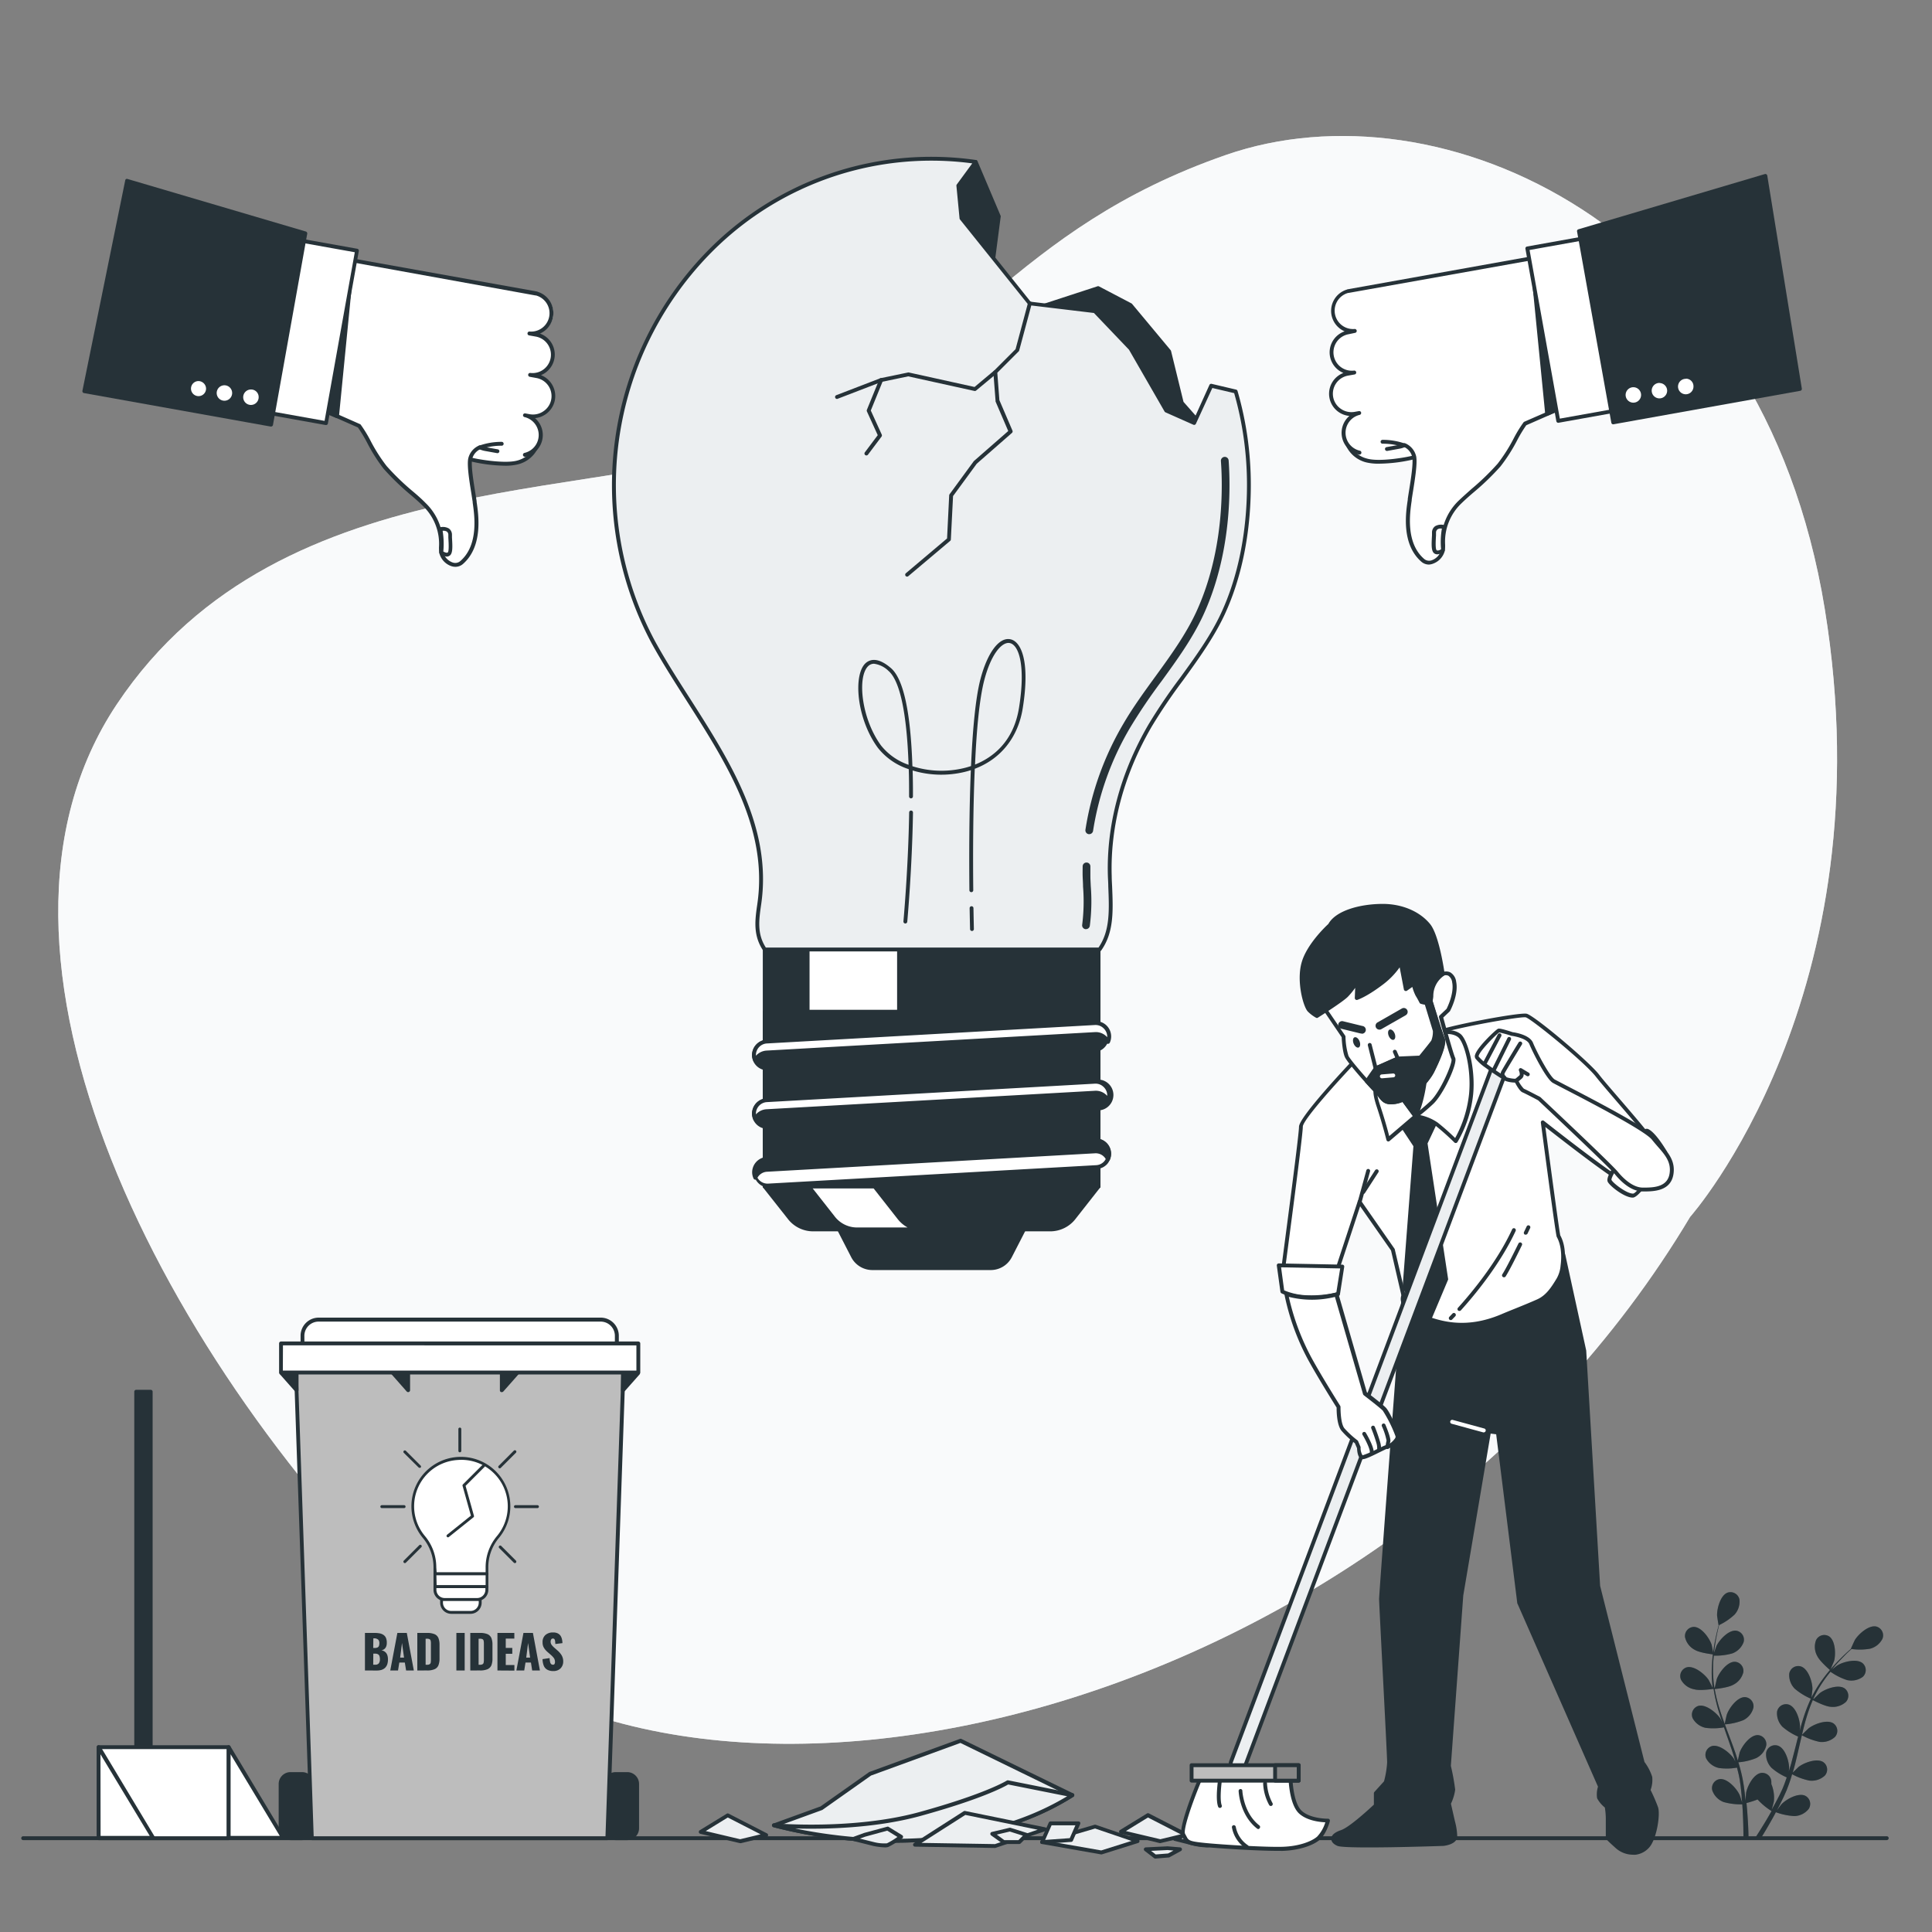 <svg xmlns="http://www.w3.org/2000/svg" viewBox="0 0 500 500"><rect x="0" y="0" width="500" height="500" fill="#808080" stroke="none"/><g id="freepik--background-simple--inject-17"><path d="M437.4,314.93s51.09-57.42,34.85-157.33-99.67-136.72-155-117.49-67.81,52.7-113,71.84-131.06,6-174,70.29,11.88,170.82,81.67,237.62S359.8,444.84,437.4,314.93Z" style="fill:#ECEFF1"></path><path d="M437.4,314.93s51.09-57.42,34.85-157.33-99.67-136.72-155-117.49-67.81,52.7-113,71.84-131.06,6-174,70.29,11.88,170.82,81.67,237.62S359.8,444.84,437.4,314.93Z" style="fill:#fff;opacity:0.7"></path></g><g id="freepik--Floor--inject-17"><path d="M488.29,476.22H6a.5.5,0,0,1-.5-.5.5.5,0,0,1,.5-.5H488.29a.5.5,0,0,1,.5.5A.51.51,0,0,1,488.29,476.22Z" style="fill:#263238"></path></g><g id="freepik--Plant--inject-17"><path d="M473.66,432.26s.92-2.23,1-2.38c.47-1.71.37-5.31-1.31-6.4a2.36,2.36,0,0,0-3.36,1,4.88,4.88,0,0,0,.33,4.13C471,430,473.66,432.26,473.66,432.26Z" style="fill:#263238"></path><path d="M438.65,427c1.33.8,4.82,1.17,4.82,1.17s-.46-2.37-.5-2.51c-.56-1.7-2.63-4.63-4.63-4.62a2.36,2.36,0,0,0-2.25,2.69A4.9,4.9,0,0,0,438.65,427Z" style="fill:#263238"></path><path d="M438.56,437.21c1.44.4,4.65-.1,4.91-.14a43.23,43.23,0,0,0,1.21,5.44c.3,1,.64,2.08,1,3.12-.23-.45-.44-.85-.48-.91-1-1.48-3.76-3.77-5.68-3.23a2.36,2.36,0,0,0-1.46,3.19,5,5,0,0,0,3.33,2.48,15.63,15.63,0,0,0,4.77-.12c.14.4.28.8.41,1.19.67,1.9,1.35,3.8,1.95,5.68.22.66.4,1.32.59,2-.2-.4-.38-.74-.41-.79-1-1.48-3.76-3.77-5.68-3.23a2.37,2.37,0,0,0-1.46,3.2,4.91,4.91,0,0,0,3.33,2.47,14.75,14.75,0,0,0,4.64-.1c.17.68.35,1.37.49,2,.08.46.19.9.25,1.36s.13.91.2,1.36c.09.88.2,1.77.27,2.63,0,.59.09,1.15.13,1.72-.2-.66-.63-2-.68-2.05-.75-1.61-3.14-4.29-5.12-4.05a2.35,2.35,0,0,0-1.93,2.93,5,5,0,0,0,2.91,3,16.32,16.32,0,0,0,4.85.6c.07.94.13,1.86.16,2.73.12,2.37.14,4.43.14,6.06h1.31c0-1.65-.1-3.73-.27-6.13-.06-1-.15-2-.25-3a24.09,24.09,0,0,0,2.87-.92,17,17,0,0,0,3.62,3c-.47.83-.93,1.62-1.37,2.37-1.09,1.82-2.09,3.39-2.93,4.67h1.53c.73-1.17,1.55-2.54,2.42-4.08.47-.83,1-1.73,1.46-2.66a16.39,16.39,0,0,0,4.79,1,4.9,4.9,0,0,0,3.71-1.85,2.37,2.37,0,0,0-.88-3.4c-1.79-.87-4.93.89-6.16,2.18-.07.08-.76,1-1.19,1.57l.6-1.14c.4-.78.78-1.57,1.19-2.41l.56-1.26c.2-.42.35-.88.53-1.33.39-1,.74-2.11,1.06-3.19a15.67,15.67,0,0,0,4.45,1.64,5,5,0,0,0,4-1.27,2.35,2.35,0,0,0-.36-3.49c-1.64-1.13-5,.13-6.41,1.22-.09.07-1,1-1.52,1.46.2-.65.39-1.31.56-2,.49-1.93.93-3.89,1.38-5.86l.42-1.79a16.45,16.45,0,0,0,4.61,1.72,5,5,0,0,0,3.95-1.27,2.36,2.36,0,0,0-.36-3.5c-1.64-1.13-5,.14-6.41,1.23-.11.08-1.44,1.36-1.76,1.71.31-1.32.63-2.63,1-3.91a42.28,42.28,0,0,1,1.8-5.08c.12.06,3.1,1.65,4.63,1.74a5,5,0,0,0,3.95-1.27,2.37,2.37,0,0,0-.35-3.5c-1.64-1.13-5,.14-6.42,1.23-.09.07-1.1,1.05-1.57,1.52l-.1-.06a30.89,30.89,0,0,1,2.71-4.7c.56-.82,1.15-1.57,1.73-2.29A16.08,16.08,0,0,0,478,434.8a5,5,0,0,0,4.07-.82,2.37,2.37,0,0,0,0-3.52c-1.5-1.3-5-.41-6.51.51-.08,0-.87.66-1.43,1.11l.8-1c1-1.14,2-2.12,2.83-3,.5-.49,1-.92,1.4-1.32a15.59,15.59,0,0,0,4.8-.07,5,5,0,0,0,3.23-2.6,2.37,2.37,0,0,0-1.59-3.14c-1.94-.46-4.62,1.94-5.55,3.46-.08.13-1.09,2.33-1.05,2.33h0c-.43.37-.88.78-1.37,1.23-.89.85-1.88,1.82-2.9,2.94a40.23,40.23,0,0,0-3.1,3.78,30,30,0,0,0-2.84,4.67l0,.06c.09-.57.27-2.2.27-2.32,0-1.78-1.06-5.22-3-5.83a2.36,2.36,0,0,0-3,1.85,5,5,0,0,0,1.41,3.91,16.62,16.62,0,0,0,4.18,2.59,42.55,42.55,0,0,0-2,5.21c-.32,1-.62,2.08-.9,3.14.06-.5.1-.95.1-1,0-1.78-1-5.22-2.95-5.83a2.36,2.36,0,0,0-3,1.85,5,5,0,0,0,1.41,3.91,15.46,15.46,0,0,0,4.05,2.53c-.11.41-.22.81-.32,1.22-.49,2-1,3.91-1.5,5.81-.19.67-.4,1.32-.6,2,.05-.44.08-.82.08-.88,0-1.78-1-5.21-2.95-5.82a2.36,2.36,0,0,0-3,1.85,5,5,0,0,0,1.41,3.91,15,15,0,0,0,3.93,2.47c-.23.67-.47,1.33-.72,2-.18.43-.33.86-.54,1.28l-.58,1.24c-.41.78-.81,1.59-1.23,2.34-.28.52-.56,1-.83,1.51.19-.66.54-2,.56-2.08a9.23,9.23,0,0,0-.65-4.58,4.53,4.53,0,0,0,0-.52,2.35,2.35,0,0,0-2.61-2.35c-2,.26-3.62,3.46-3.93,5.21,0,.1-.1,1.25-.13,2-.05-.43-.08-.84-.13-1.28-.1-.87-.21-1.74-.34-2.67-.07-.45-.15-.9-.23-1.36s-.19-.93-.29-1.4c-.24-1.08-.54-2.16-.87-3.25a15.25,15.25,0,0,0,4.62-1.09,4.88,4.88,0,0,0,2.59-3.23,2.35,2.35,0,0,0-2.22-2.72c-2,0-4.1,2.87-4.68,4.56,0,.1-.31,1.36-.45,2.05-.2-.65-.4-1.3-.63-2-.65-1.88-1.37-3.76-2.08-5.65-.21-.57-.42-1.15-.64-1.73a16.24,16.24,0,0,0,4.79-1.1,4.94,4.94,0,0,0,2.6-3.24,2.37,2.37,0,0,0-2.23-2.72c-2,0-4.1,2.88-4.67,4.56-.05.13-.45,1.93-.53,2.4-.46-1.27-.92-2.54-1.31-3.82a40.69,40.69,0,0,1-1.29-5.23c.12,0,3.49-.33,4.81-1.11a4.92,4.92,0,0,0,2.6-3.23,2.36,2.36,0,0,0-2.22-2.72c-2,0-4.1,2.87-4.68,4.56,0,.11-.35,1.48-.48,2.14h-.11a30.56,30.56,0,0,1-.33-5.41c0-1,.09-1.95.18-2.87a15.78,15.78,0,0,0,4.79-.58,4.93,4.93,0,0,0,2.93-2.93,2.36,2.36,0,0,0-1.91-2.95c-2-.25-4.39,2.41-5.15,4,0,.09-.36,1-.58,1.71,0-.41.08-.85.14-1.24.19-1.5.46-2.86.71-4.06.15-.68.29-1.29.44-1.86a15.64,15.64,0,0,0,4-2.71,5,5,0,0,0,1.26-3.95,2.37,2.37,0,0,0-3.06-1.74c-1.87.68-2.78,4.16-2.72,5.94,0,.15.38,2.55.41,2.53l0,0c-.15.55-.3,1.14-.46,1.79-.27,1.19-.57,2.55-.8,4a41.25,41.25,0,0,0-.5,4.87,30.73,30.73,0,0,0,.21,5.46s0,0,0,.07c-.25-.53-1-2-1.06-2.09-1-1.48-3.76-3.77-5.68-3.23a2.36,2.36,0,0,0-1.46,3.19A4.93,4.93,0,0,0,438.56,437.21Z" style="fill:#263238"></path><path d="M438.65,427c1.33.8,4.82,1.17,4.82,1.17s-.46-2.37-.5-2.51c-.56-1.7-2.63-4.63-4.63-4.62a2.36,2.36,0,0,0-2.25,2.69A4.9,4.9,0,0,0,438.65,427Z" style="fill:#263238;opacity:0.3"></path><path d="M473.66,432.26s.92-2.23,1-2.38c.47-1.71.37-5.31-1.31-6.4a2.36,2.36,0,0,0-3.36,1,4.88,4.88,0,0,0,.33,4.13C471,430,473.66,432.26,473.66,432.26Z" style="fill:#263238;opacity:0.3"></path><path d="M438.56,437.21c1.44.4,4.65-.1,4.91-.14a43.23,43.23,0,0,0,1.21,5.44c.3,1,.64,2.08,1,3.12-.23-.45-.44-.85-.48-.91-1-1.48-3.76-3.77-5.68-3.23a2.36,2.36,0,0,0-1.46,3.19,5,5,0,0,0,3.33,2.48,15.63,15.63,0,0,0,4.77-.12c.14.4.28.8.41,1.19.67,1.9,1.35,3.8,1.95,5.68.22.66.4,1.32.59,2-.2-.4-.38-.74-.41-.79-1-1.48-3.76-3.77-5.68-3.23a2.37,2.37,0,0,0-1.46,3.2,4.91,4.91,0,0,0,3.33,2.47,14.75,14.75,0,0,0,4.64-.1c.17.68.35,1.37.49,2,.08.46.19.9.25,1.36s.13.91.2,1.36c.09.88.2,1.77.27,2.63,0,.59.09,1.15.13,1.72-.2-.66-.63-2-.68-2.05-.75-1.61-3.14-4.29-5.12-4.05a2.35,2.35,0,0,0-1.93,2.93,5,5,0,0,0,2.91,3,16.32,16.32,0,0,0,4.85.6c.07.94.13,1.86.16,2.73.12,2.37.14,4.43.14,6.06h1.31c0-1.65-.1-3.73-.27-6.13-.06-1-.15-2-.25-3a24.09,24.09,0,0,0,2.87-.92,17,17,0,0,0,3.62,3c-.47.83-.93,1.62-1.37,2.37-1.09,1.82-2.09,3.39-2.93,4.67h1.53c.73-1.17,1.55-2.54,2.42-4.08.47-.83,1-1.73,1.46-2.66a16.39,16.39,0,0,0,4.79,1,4.9,4.9,0,0,0,3.71-1.85,2.37,2.37,0,0,0-.88-3.4c-1.79-.87-4.93.89-6.16,2.18-.07.08-.76,1-1.19,1.57l.6-1.14c.4-.78.78-1.57,1.19-2.41l.56-1.26c.2-.42.35-.88.53-1.33.39-1,.74-2.11,1.06-3.19a15.67,15.67,0,0,0,4.45,1.64,5,5,0,0,0,4-1.27,2.35,2.35,0,0,0-.36-3.49c-1.64-1.13-5,.13-6.41,1.22-.09.07-1,1-1.52,1.46.2-.65.39-1.31.56-2,.49-1.93.93-3.89,1.38-5.86l.42-1.79a16.45,16.45,0,0,0,4.61,1.72,5,5,0,0,0,3.95-1.27,2.36,2.36,0,0,0-.36-3.5c-1.64-1.13-5,.14-6.41,1.23-.11.08-1.44,1.36-1.76,1.71.31-1.32.63-2.63,1-3.91a42.28,42.28,0,0,1,1.8-5.08c.12.06,3.1,1.65,4.63,1.74a5,5,0,0,0,3.95-1.27,2.37,2.37,0,0,0-.35-3.5c-1.64-1.13-5,.14-6.42,1.23-.09.07-1.1,1.05-1.57,1.52l-.1-.06a30.89,30.89,0,0,1,2.71-4.7c.56-.82,1.15-1.57,1.73-2.29A16.08,16.08,0,0,0,478,434.8a5,5,0,0,0,4.07-.82,2.37,2.37,0,0,0,0-3.52c-1.5-1.3-5-.41-6.51.51-.08,0-.87.66-1.43,1.11l.8-1c1-1.14,2-2.12,2.83-3,.5-.49,1-.92,1.4-1.32a15.59,15.59,0,0,0,4.8-.07,5,5,0,0,0,3.23-2.6,2.37,2.37,0,0,0-1.59-3.14c-1.94-.46-4.62,1.94-5.55,3.46-.08.13-1.09,2.33-1.05,2.33h0c-.43.37-.88.78-1.37,1.23-.89.85-1.88,1.82-2.9,2.94a40.23,40.23,0,0,0-3.1,3.78,30,30,0,0,0-2.84,4.67l0,.06c.09-.57.27-2.2.27-2.32,0-1.78-1.06-5.22-3-5.83a2.36,2.36,0,0,0-3,1.85,5,5,0,0,0,1.41,3.91,16.62,16.62,0,0,0,4.18,2.59,42.55,42.55,0,0,0-2,5.21c-.32,1-.62,2.08-.9,3.14.06-.5.1-.95.1-1,0-1.78-1-5.22-2.95-5.83a2.36,2.36,0,0,0-3,1.85,5,5,0,0,0,1.41,3.91,15.46,15.46,0,0,0,4.05,2.53c-.11.41-.22.81-.32,1.22-.49,2-1,3.91-1.5,5.81-.19.67-.4,1.32-.6,2,.05-.44.08-.82.08-.88,0-1.78-1-5.21-2.95-5.82a2.36,2.36,0,0,0-3,1.85,5,5,0,0,0,1.41,3.91,15,15,0,0,0,3.93,2.47c-.23.67-.47,1.33-.72,2-.18.43-.33.86-.54,1.28l-.58,1.24c-.41.78-.81,1.59-1.23,2.34-.28.52-.56,1-.83,1.51.19-.66.54-2,.56-2.08a9.23,9.23,0,0,0-.65-4.58,4.53,4.53,0,0,0,0-.52,2.35,2.35,0,0,0-2.61-2.35c-2,.26-3.62,3.46-3.93,5.21,0,.1-.1,1.25-.13,2-.05-.43-.08-.84-.13-1.28-.1-.87-.21-1.74-.34-2.67-.07-.45-.15-.9-.23-1.36s-.19-.93-.29-1.4c-.24-1.08-.54-2.16-.87-3.25a15.25,15.25,0,0,0,4.62-1.09,4.88,4.88,0,0,0,2.59-3.23,2.35,2.35,0,0,0-2.22-2.72c-2,0-4.1,2.87-4.68,4.56,0,.1-.31,1.36-.45,2.05-.2-.65-.4-1.3-.63-2-.65-1.88-1.37-3.76-2.08-5.65-.21-.57-.42-1.15-.64-1.73a16.24,16.24,0,0,0,4.79-1.1,4.94,4.94,0,0,0,2.6-3.24,2.37,2.37,0,0,0-2.23-2.72c-2,0-4.1,2.88-4.67,4.56-.05.13-.45,1.93-.53,2.4-.46-1.27-.92-2.54-1.31-3.82a40.69,40.69,0,0,1-1.29-5.23c.12,0,3.49-.33,4.81-1.11a4.92,4.92,0,0,0,2.6-3.23,2.36,2.36,0,0,0-2.22-2.72c-2,0-4.1,2.87-4.68,4.56,0,.11-.35,1.48-.48,2.14h-.11a30.56,30.56,0,0,1-.33-5.41c0-1,.09-1.95.18-2.87a15.78,15.78,0,0,0,4.79-.58,4.93,4.93,0,0,0,2.93-2.93,2.36,2.36,0,0,0-1.91-2.95c-2-.25-4.39,2.41-5.15,4,0,.09-.36,1-.58,1.71,0-.41.08-.85.14-1.24.19-1.5.46-2.86.71-4.06.15-.68.29-1.29.44-1.86a15.64,15.64,0,0,0,4-2.71,5,5,0,0,0,1.26-3.95,2.37,2.37,0,0,0-3.06-1.74c-1.87.68-2.78,4.16-2.72,5.94,0,.15.38,2.55.41,2.53l0,0c-.15.55-.3,1.14-.46,1.79-.27,1.19-.57,2.55-.8,4a41.25,41.25,0,0,0-.5,4.87,30.73,30.73,0,0,0,.21,5.46s0,0,0,.07c-.25-.53-1-2-1.06-2.09-1-1.48-3.76-3.77-5.68-3.23a2.36,2.36,0,0,0-1.46,3.19A4.93,4.93,0,0,0,438.56,437.21Z" style="fill:#263238;opacity:0.3"></path></g><g id="freepik--Trash--inject-17"><path d="M277.52,464.63l-28.94-14.1-23.38,8.54L212.58,468l-12.25,4.46S244.49,485.41,277.52,464.63Z" style="fill:#ECEFF1"></path><path d="M231.73,476.88a125.61,125.61,0,0,1-31.54-4,.51.51,0,0,1-.36-.47.51.51,0,0,1,.33-.48l12.19-4.43,12.56-8.87a.23.23,0,0,1,.12-.06l23.38-8.54a.49.49,0,0,1,.39,0l28.94,14.1a.49.49,0,0,1,.28.43.51.51,0,0,1-.23.45C263.08,474.31,246.07,476.88,231.73,476.88ZM202,472.35c8,2,45.57,10,74.49-7.66l-27.94-13.62-23.12,8.44-12.56,8.87a.34.34,0,0,1-.12.06Z" style="fill:#263238"></path><path d="M277.52,464.63l-16.7-3.34s-5.19,3.34-22.63,8.17-37.86,3-37.86,3S244.49,485.41,277.52,464.63Z" style="fill:#ECEFF1"></path><path d="M231.73,476.88a125.61,125.61,0,0,1-31.54-4,.5.5,0,0,1,.19-1c.2,0,20.52,1.79,37.67-2.95s22.45-8.08,22.5-8.11a.54.54,0,0,1,.37-.07l16.7,3.34a.51.51,0,0,1,.4.4.53.53,0,0,1-.23.52C263.08,474.31,246.07,476.88,231.73,476.88Zm-25.95-3.67c12.52,2.6,44.79,7.09,70.4-8.34l-15.26-3.05c-1.05.62-6.8,3.75-22.6,8.12C226.45,473.22,213.08,473.42,205.78,473.21Z" style="fill:#263238"></path><polygon points="297.07 469.74 290.09 474.04 300.29 476.45 307 474.84 297.07 469.74" style="fill:#ECEFF1"></polygon><path d="M300.29,477h-.12L290,474.52a.48.48,0,0,1-.38-.4.52.52,0,0,1,.23-.51l7-4.29a.5.5,0,0,1,.5,0l9.93,5.1a.51.51,0,0,1,.27.5.51.51,0,0,1-.38.43l-6.72,1.61Zm-8.91-3.12,8.91,2.11,5.28-1.27-8.48-4.35Z" style="fill:#263238"></path><polygon points="188.33 469.74 181.35 474.04 191.55 476.45 198.26 474.84 188.33 469.74" style="fill:#ECEFF1"></polygon><path d="M191.55,477h-.11l-10.21-2.42a.48.48,0,0,1-.37-.4.5.5,0,0,1,.23-.51l7-4.29a.48.48,0,0,1,.49,0l9.93,5.1a.48.48,0,0,1,.27.5.5.5,0,0,1-.38.43l-6.71,1.61Zm-8.91-3.12,8.91,2.11,5.29-1.27-8.49-4.35Z" style="fill:#263238"></path><polygon points="249.65 469.17 236.79 477.41 257.49 477.75 270.4 473.41 249.65 469.17" style="fill:#ECEFF1"></polygon><path d="M257.49,478.25h0l-20.69-.34a.5.5,0,0,1-.48-.36.51.51,0,0,1,.21-.56l12.86-8.24a.53.53,0,0,1,.37-.07l20.75,4.24a.5.5,0,0,1,.4.46.48.48,0,0,1-.34.5l-12.91,4.34A.45.45,0,0,1,257.49,478.25Zm-19-1.31,19,.31,11.07-3.72-18.73-3.83Z" style="fill:#263238"></path><polygon points="283.37 472.69 269.68 476.72 284.99 479.41 294.38 476.45 283.37 472.69" style="fill:#ECEFF1"></polygon><path d="M285,479.91h-.08l-15.3-2.69a.51.51,0,0,1-.42-.46.52.52,0,0,1,.36-.51l13.69-4a.55.55,0,0,1,.31,0l11,3.76a.5.5,0,0,1,.34.48.48.48,0,0,1-.35.47l-9.4,2.95A.33.33,0,0,1,285,479.91Zm-13.11-3.31L285,478.89l7.83-2.46-9.42-3.21Z" style="fill:#263238"></path><path d="M312.91,473.23,307,474.84l-1.14.42-1.81.66,5.37,1.34a12,12,0,0,0,3.49.27,28.89,28.89,0,0,0,3.49-2.15Z" style="fill:#ECEFF1"></path><path d="M312.21,478.1a17.69,17.69,0,0,1-2.89-.35l-5.39-1.35a.5.5,0,0,1-.05-.95l2.95-1.08,5.94-1.62a.47.47,0,0,1,.4.06l3.49,2.14a.54.54,0,0,1,.24.42.52.52,0,0,1-.22.42,26,26,0,0,1-3.62,2.21A2.87,2.87,0,0,1,312.21,478.1Zm-6.46-2.27,3.79.94a10.7,10.7,0,0,0,3.21.28,18.69,18.69,0,0,0,2.73-1.65l-2.65-1.63-5.7,1.56Z" style="fill:#263238"></path><path d="M229.68,473.23l-5.91,1.61-1.14.42-1.81.66,5.37,1.34a12,12,0,0,0,3.49.27,28.89,28.89,0,0,0,3.49-2.15Z" style="fill:#ECEFF1"></path><path d="M229,478.1a17.84,17.84,0,0,1-2.9-.35l-5.39-1.35a.5.5,0,0,1-.38-.46.49.49,0,0,1,.33-.49l2.95-1.08,6-1.62a.45.45,0,0,1,.39.06l3.49,2.14a.51.51,0,0,1,0,.84,26,26,0,0,1-3.62,2.21A2.87,2.87,0,0,1,229,478.1Zm-6.46-2.27,3.78.94a10.7,10.7,0,0,0,3.21.28,18.69,18.69,0,0,0,2.73-1.65l-2.65-1.63-5.7,1.56Z" style="fill:#263238"></path><polygon points="271.83 471.89 269.68 476.72 277.2 476.19 279.08 471.89 271.83 471.89" style="fill:#ECEFF1"></polygon><path d="M269.68,477.22a.52.52,0,0,1-.41-.21.48.48,0,0,1,0-.49l2.14-4.83a.51.51,0,0,1,.46-.3h7.25a.49.49,0,0,1,.42.23.52.52,0,0,1,0,.47l-1.88,4.3a.5.5,0,0,1-.43.29l-7.51.54Zm2.47-4.83-1.67,3.78,6.38-.46,1.45-3.32Z" style="fill:#263238"></path><polygon points="261.36 473.5 256.8 474.57 259.75 476.72 263.78 476.72 265.65 474.84 261.36 473.5" style="fill:#ECEFF1"></polygon><path d="M263.78,477.22h-4a.53.53,0,0,1-.3-.09L256.5,475a.49.49,0,0,1-.19-.5.47.47,0,0,1,.37-.39l4.57-1.08a.77.77,0,0,1,.26,0l4.29,1.35a.48.48,0,0,1,.34.35.53.53,0,0,1-.13.48l-1.88,1.88A.5.5,0,0,1,263.78,477.22Zm-3.87-1h3.66l1.15-1.15L261.34,474l-3.37.79Z" style="fill:#263238"></path><polygon points="302.17 478.33 296.53 478.6 298.95 480.48 302.44 480.21 305.39 478.6 302.17 478.33" style="fill:#ECEFF1"></polygon><path d="M299,481a.57.57,0,0,1-.31-.1L296.22,479a.52.52,0,0,1-.17-.55.52.52,0,0,1,.46-.35l5.63-.27h.07l3.22.27a.51.51,0,0,1,.45.4.52.52,0,0,1-.25.54l-2.95,1.61a.39.39,0,0,1-.21.06L299,481ZM297.9,479l1.2.93,3.19-.25,1.4-.76-1.53-.13Z" style="fill:#263238"></path></g><g id="freepik--Shovel--inject-17"><rect x="35.25" y="360.18" width="3.74" height="114.79" style="fill:#263238"></rect><path d="M39,475.47H35.25a.5.5,0,0,1-.5-.5V360.18a.5.5,0,0,1,.5-.5H39a.5.5,0,0,1,.5.5V475A.5.5,0,0,1,39,475.47Zm-3.24-1h2.74V360.68H35.75Z" style="fill:#263238"></path><rect x="25.53" y="452.16" width="33.65" height="23.56" style="fill:#fff"></rect><path d="M59.18,476.22H25.53a.5.5,0,0,1-.5-.5V452.16a.5.5,0,0,1,.5-.5H59.18a.5.5,0,0,1,.5.5v23.56A.5.5,0,0,1,59.18,476.22Zm-33.15-1H58.68V452.66H26Z" style="fill:#263238"></path><polygon points="39.64 475.64 25.53 452.16 25.53 475.64 39.64 475.64" style="fill:#fff"></polygon><path d="M39.64,476.14H25.53a.5.5,0,0,1-.5-.5V452.16a.5.5,0,0,1,.36-.48.51.51,0,0,1,.57.22l14.11,23.49a.52.52,0,0,1,0,.5A.5.5,0,0,1,39.64,476.14Zm-13.61-1H38.76L26,454Z" style="fill:#263238"></path><polygon points="73.29 475.64 59.18 452.16 59.18 475.64 73.29 475.64" style="fill:#fff"></polygon><path d="M73.29,476.14H59.18a.5.5,0,0,1-.5-.5V452.16a.5.5,0,0,1,.36-.48.51.51,0,0,1,.57.22l14.11,23.49a.52.52,0,0,1,0,.5A.5.5,0,0,1,73.29,476.14Zm-13.61-1H72.41L59.68,454Z" style="fill:#263238"></path></g><g id="freepik--trash-can--inject-17"><rect x="72.66" y="459.12" width="8.08" height="16.59" rx="2.56" style="fill:#263238"></rect><path d="M78.18,476.22h-3a3.06,3.06,0,0,1-3.06-3.06V461.68a3.07,3.07,0,0,1,3.06-3.06h3a3.07,3.07,0,0,1,3.06,3.06v11.48A3.06,3.06,0,0,1,78.18,476.22Zm-3-16.6a2.07,2.07,0,0,0-2.06,2.06v11.48a2.07,2.07,0,0,0,2.06,2.06h3a2.06,2.06,0,0,0,2.06-2.06V461.68a2.06,2.06,0,0,0-2.06-2.06Z" style="fill:#263238"></path><rect x="156.81" y="459.12" width="8.08" height="16.59" rx="2.56" style="fill:#263238"></rect><path d="M162.33,476.22h-3a3.06,3.06,0,0,1-3.06-3.06V461.68a3.07,3.07,0,0,1,3.06-3.06h3a3.07,3.07,0,0,1,3.06,3.06v11.48A3.06,3.06,0,0,1,162.33,476.22Zm-3-16.6a2.06,2.06,0,0,0-2.06,2.06v11.48a2.06,2.06,0,0,0,2.06,2.06h3a2.07,2.07,0,0,0,2.06-2.06V461.68a2.07,2.07,0,0,0-2.06-2.06Z" style="fill:#263238"></path><polygon points="157.18 475.72 80.74 475.72 76.49 352.29 161.43 352.29 157.18 475.72" style="fill:#bdbdbd"></polygon><path d="M157.18,476.22H80.74a.5.5,0,0,1-.5-.48L76,352.3a.54.54,0,0,1,.14-.36.51.51,0,0,1,.36-.15h84.94a.48.48,0,0,1,.36.15.54.54,0,0,1,.14.36l-4.25,123.44A.5.5,0,0,1,157.18,476.22Zm-76-1H156.7l4.21-122.43H77Z" style="fill:#263238"></path><path d="M82.47,341.53h73a4.18,4.18,0,0,1,4.18,4.18v3.35a0,0,0,0,1,0,0H78.29a0,0,0,0,1,0,0v-3.35A4.18,4.18,0,0,1,82.47,341.53Z" style="fill:#fff"></path><path d="M159.63,349.56H78.29a.5.5,0,0,1-.5-.5v-3.35A4.69,4.69,0,0,1,82.47,341h73a4.69,4.69,0,0,1,4.68,4.68v3.35A.5.5,0,0,1,159.63,349.56Zm-80.84-1h80.34v-2.85a3.68,3.68,0,0,0-3.68-3.68h-73a3.68,3.68,0,0,0-3.68,3.68Z" style="fill:#263238"></path><rect x="72.73" y="347.68" width="92.47" height="7.53" style="fill:#fff"></rect><path d="M165.2,355.71H72.73a.5.5,0,0,1-.5-.5v-7.53a.5.5,0,0,1,.5-.5H165.2a.51.51,0,0,1,.5.5v7.53A.5.5,0,0,1,165.2,355.71Zm-92-1H164.7v-6.53H73.23Z" style="fill:#263238"></path><polygon points="72.86 355.37 76.76 359.78 76.76 355.37 72.86 355.37" style="fill:#263238"></polygon><path d="M76.76,360.28a.52.52,0,0,1-.38-.17l-3.9-4.41a.51.51,0,0,1-.08-.54.5.5,0,0,1,.46-.29h3.9a.5.5,0,0,1,.5.5v4.41a.5.5,0,0,1-.33.47A.47.47,0,0,1,76.76,360.28ZM74,355.87l2.29,2.59v-2.59Z" style="fill:#263238"></path><polygon points="165.11 355.37 161.22 359.78 161.22 355.37 165.11 355.37" style="fill:#263238"></polygon><path d="M161.21,360.28a.51.51,0,0,1-.17,0,.5.5,0,0,1-.33-.47v-4.41a.5.5,0,0,1,.5-.5h3.9a.5.5,0,0,1,.46.29.51.51,0,0,1-.08.54l-3.9,4.41A.5.5,0,0,1,161.21,360.28Zm.5-4.41v2.59l2.29-2.59Z" style="fill:#263238"></path><polygon points="101.73 355.37 105.63 359.78 105.63 355.37 101.73 355.37" style="fill:#263238"></polygon><path d="M105.63,360.28a.52.52,0,0,1-.38-.17l-3.89-4.41a.49.49,0,0,1-.08-.54.48.48,0,0,1,.45-.29h3.9a.5.5,0,0,1,.5.5v4.41a.5.5,0,0,1-.33.47A.47.47,0,0,1,105.63,360.28Zm-2.79-4.41,2.29,2.59v-2.59Z" style="fill:#263238"></path><polygon points="133.76 355.37 129.87 359.78 129.87 355.37 133.76 355.37" style="fill:#263238"></polygon><path d="M129.87,360.28l-.18,0a.49.49,0,0,1-.32-.47v-4.41a.5.5,0,0,1,.5-.5h3.89a.5.5,0,0,1,.46.29.51.51,0,0,1-.08.54l-3.9,4.41A.5.5,0,0,1,129.87,360.28Zm.5-4.41v2.59l2.28-2.59Z" style="fill:#263238"></path><path d="M131.7,389.85a12.42,12.42,0,1,0-22,7.95,12.17,12.17,0,0,1,2.83,7.81v1.7H126v-1.7a12.23,12.23,0,0,1,2.82-7.81A12.34,12.34,0,0,0,131.7,389.85Z" style="fill:#fff"></path><path d="M126,407.69H112.57a.38.38,0,0,1-.38-.38v-1.7a11.81,11.81,0,0,0-2.74-7.57,12.8,12.8,0,1,1,19.65,0,11.84,11.84,0,0,0-2.73,7.57v1.7A.38.38,0,0,1,126,407.69Zm-13-.75h12.68v-1.33a12.57,12.57,0,0,1,2.91-8.05,12,12,0,0,0-1-16.51,11.92,11.92,0,0,0-9.07-3.21A12,12,0,0,0,110,397.56a12.57,12.57,0,0,1,2.91,8.05Z" style="fill:#263238"></path><rect x="112.57" y="407.31" width="13.42" height="3.32" style="fill:#fff"></rect><path d="M126,411H112.57a.38.38,0,0,1-.38-.38v-3.32a.38.38,0,0,1,.38-.37H126a.38.38,0,0,1,.38.37v3.32A.38.38,0,0,1,126,411Zm-13-.75h12.68v-2.57H112.94Z" style="fill:#263238"></path><path d="M112.57,410.64H126a0,0,0,0,1,0,0v.81a2.51,2.51,0,0,1-2.51,2.51h-8.41a2.51,2.51,0,0,1-2.51-2.51v-.81A0,0,0,0,1,112.57,410.64Z" style="fill:#fff"></path><path d="M123.48,414.34h-8.4a2.9,2.9,0,0,1-2.89-2.88v-.82a.38.38,0,0,1,.38-.37H126a.38.38,0,0,1,.38.37v.82A2.9,2.9,0,0,1,123.48,414.34ZM112.94,411v.44a2.14,2.14,0,0,0,2.14,2.13h8.4a2.14,2.14,0,0,0,2.14-2.13V411Z" style="fill:#263238"></path><path d="M114.26,414h10a0,0,0,0,1,0,0v.81a2.51,2.51,0,0,1-2.51,2.51h-5a2.51,2.51,0,0,1-2.51-2.51V414A0,0,0,0,1,114.26,414Z" style="fill:#fff"></path><path d="M121.79,417.66h-5a2.89,2.89,0,0,1-2.88-2.89V414a.37.37,0,0,1,.37-.38h10a.38.38,0,0,1,.37.38v.81A2.89,2.89,0,0,1,121.79,417.66Zm-7.15-3.33v.44a2.13,2.13,0,0,0,2.13,2.14h5a2.13,2.13,0,0,0,2.13-2.14v-.44Z" style="fill:#263238"></path><path d="M139.15,390.29h-5.69a.38.38,0,1,1,0-.75h5.69a.38.38,0,0,1,0,.75Z" style="fill:#263238"></path><path d="M104.64,390.29H98.88a.38.38,0,1,1,0-.75h5.76a.38.38,0,0,1,0,.75Z" style="fill:#263238"></path><path d="M119,375.86a.38.38,0,0,1-.37-.37v-5.71a.38.38,0,0,1,.75,0v5.71A.38.38,0,0,1,119,375.86Z" style="fill:#263238"></path><path d="M129.32,380a.34.34,0,0,1-.26-.11.37.37,0,0,1,0-.53l3.92-3.93a.38.38,0,1,1,.54.54l-3.93,3.92A.35.35,0,0,1,129.32,380Z" style="fill:#263238"></path><path d="M104.78,404.53a.39.39,0,0,1-.27-.11.37.37,0,0,1,0-.53l4-4a.37.37,0,0,1,.53.53l-4,4A.38.38,0,0,1,104.78,404.53Z" style="fill:#263238"></path><path d="M108.59,379.87a.4.4,0,0,1-.27-.11L104.51,376a.37.37,0,0,1,0-.53.38.38,0,0,1,.53,0l3.81,3.82a.37.37,0,0,1,0,.53A.38.38,0,0,1,108.59,379.87Z" style="fill:#263238"></path><path d="M133.25,404.53a.4.4,0,0,1-.27-.11l-3.79-3.8a.37.37,0,0,1,0-.53.39.39,0,0,1,.53,0l3.8,3.8a.39.39,0,0,1,0,.53A.4.4,0,0,1,133.25,404.53Z" style="fill:#263238"></path><path d="M115.93,397.86a.38.38,0,0,1-.23-.67l6.17-4.94-2.16-7.72a.36.36,0,0,1,.09-.36l5.1-5.1a.37.37,0,0,1,.53.53l-4.94,4.94,2.17,7.75a.36.36,0,0,1-.13.39l-6.37,5.1A.38.38,0,0,1,115.93,397.86Z" style="fill:#263238"></path></g><g id="freepik--Text--inject-17"><path d="M94.45,432.32V422.6H97a7.41,7.41,0,0,1,1.18.1,2.68,2.68,0,0,1,1,.37,1.86,1.86,0,0,1,.68.76,3.08,3.08,0,0,1,.24,1.32,2.44,2.44,0,0,1-.17,1,1.59,1.59,0,0,1-.49.64,1.74,1.74,0,0,1-.76.32,1.82,1.82,0,0,1,1.53,1.16,3.17,3.17,0,0,1,.19,1.18,3.94,3.94,0,0,1-.19,1.31,2.44,2.44,0,0,1-.57.89,2.51,2.51,0,0,1-.92.52,4.38,4.38,0,0,1-1.26.16Zm2.14-5.83H97a1.5,1.5,0,0,0,.75-.15.72.72,0,0,0,.34-.44,2.31,2.31,0,0,0,.09-.69,1.35,1.35,0,0,0-.14-.64.82.82,0,0,0-.41-.39A1.48,1.48,0,0,0,97,424h-.38Zm0,4.33h.46a1.16,1.16,0,0,0,1-.36,1.73,1.73,0,0,0,.27-1,2.63,2.63,0,0,0-.12-.88.85.85,0,0,0-.4-.47,1.54,1.54,0,0,0-.74-.15h-.45Z" style="fill:#263238"></path><path d="M101,432.32l1.84-9.72h2.44l1.82,9.72h-2l-.33-2.05h-1.43l-.33,2.05Zm2.56-3.33h1l-.52-3.79Z" style="fill:#263238"></path><path d="M108,432.32V422.6h2.46a5,5,0,0,1,2,.32,1.88,1.88,0,0,1,1,1,4.58,4.58,0,0,1,.29,1.76v3.52a4.75,4.75,0,0,1-.29,1.79,1.88,1.88,0,0,1-1,1,4.73,4.73,0,0,1-2,.32Zm2.15-1.48h.34a1.29,1.29,0,0,0,.71-.15.65.65,0,0,0,.27-.43,4.67,4.67,0,0,0,.05-.72v-4.23a2.65,2.65,0,0,0-.07-.7.57.57,0,0,0-.28-.39,1.47,1.47,0,0,0-.69-.12h-.33Z" style="fill:#263238"></path><path d="M118.11,432.32V422.6h2.15v9.72Z" style="fill:#263238"></path><path d="M121.71,432.32V422.6h2.46a5,5,0,0,1,2,.32,2,2,0,0,1,1,1,4.6,4.6,0,0,1,.28,1.76v3.52a4.77,4.77,0,0,1-.28,1.79,2,2,0,0,1-1,1,4.78,4.78,0,0,1-2,.32Zm2.15-1.48h.33a1.27,1.27,0,0,0,.71-.15.58.58,0,0,0,.27-.43,3.59,3.59,0,0,0,.06-.72v-4.23a3.15,3.15,0,0,0-.07-.7.6.6,0,0,0-.28-.39,1.54,1.54,0,0,0-.7-.12h-.32Z" style="fill:#263238"></path><path d="M128.74,432.32V422.6h4.37v1.47h-2.22v2.41h1.69V428h-1.69v2.9h2.24v1.45Z" style="fill:#263238"></path><path d="M133.64,432.32l1.83-9.72h2.45l1.81,9.72h-2l-.32-2.05H136l-.33,2.05Zm2.55-3.33h1l-.52-3.79Z" style="fill:#263238"></path><path d="M143.2,432.47a3.17,3.17,0,0,1-1.52-.33,2.06,2.06,0,0,1-.93-1,4.7,4.7,0,0,1-.34-1.76l1.83-.27a4.43,4.43,0,0,0,.12,1,1.09,1.09,0,0,0,.28.55.68.68,0,0,0,.45.17.43.43,0,0,0,.44-.23,1.12,1.12,0,0,0,.1-.48,1.77,1.77,0,0,0-.28-1,5.36,5.36,0,0,0-.78-.83l-.84-.73a4.66,4.66,0,0,1-.93-1.06,2.64,2.64,0,0,1-.38-1.47,2.38,2.38,0,0,1,.73-1.89,2.86,2.86,0,0,1,2-.66,2.56,2.56,0,0,1,1.26.27,1.84,1.84,0,0,1,.72.69,2.87,2.87,0,0,1,.33.9,4.77,4.77,0,0,1,.1.9l-1.84.23a7.13,7.13,0,0,0-.06-.75,1,1,0,0,0-.17-.49.48.48,0,0,0-.41-.18.47.47,0,0,0-.44.26,1,1,0,0,0-.14.5,1.44,1.44,0,0,0,.26.88,4.93,4.93,0,0,0,.68.72l.8.7a5.25,5.25,0,0,1,1.08,1.23,3.08,3.08,0,0,1,.44,1.69,2.46,2.46,0,0,1-.32,1.24,2.19,2.19,0,0,1-.88.88A2.65,2.65,0,0,1,143.2,432.47Z" style="fill:#263238"></path></g><g id="freepik--Character--inject-17"><path d="M363.41,333s-6,79.31-6,80.74,2.08,40.32,2.08,42.32a25.29,25.29,0,0,1-.86,5.14l-2.57,2.86v3.14s-6.29,6-8.86,6.86-2.86,2.29-.86,3.15,27.15,0,27.15,0,3.14-.29,3.14-2a16.1,16.1,0,0,0-.57-3.72L375,466.76a13.22,13.22,0,0,0,1.13-3.59A61.57,61.57,0,0,0,375,457l3.18-44.19,7.17-42.38,2.29.29,5.49,43.92,21,47.69a7.08,7.08,0,0,0-.29,2.86,8.56,8.56,0,0,0,2,2.29,17.66,17.66,0,0,1,.29,3.14v4.86s-.57-.28,2.28,2.29,6.58,2,8.29-.29,2.57-8,2-9.72a47.1,47.1,0,0,0-2-4.57,7.32,7.32,0,0,0,.48-3.35,13.37,13.37,0,0,0-2-3.71l-11.52-45.74L410,349.6l-5.43-24.87Z" style="fill:#263238"></path><path d="M422.54,480a6.73,6.73,0,0,1-4.51-1.82c-2.59-2.33-2.69-2.52-2.45-2.88v-4.64a18,18,0,0,0-.25-2.88,7.8,7.8,0,0,1-2-2.39,6.67,6.67,0,0,1,.23-3l-20.91-47.53a.65.65,0,0,1,0-.13l-5.44-43.54-1.43-.18-7.09,41.91L375.48,457a56.81,56.81,0,0,1,1.12,6.16,12.14,12.14,0,0,1-1.1,3.64l1.05,4.6a16.26,16.26,0,0,1,.58,3.83c0,2.14-3.45,2.48-3.59,2.49-2.62.09-25.35.84-27.4,0-1.45-.62-1.63-1.44-1.61-1.88,0-.89.93-1.67,2.51-2.2,2.22-.74,7.54-5.68,8.52-6.6v-2.93a.54.54,0,0,1,.12-.34l2.5-2.76a24.27,24.27,0,0,0,.81-4.9c0-1.08-.62-13.2-1.17-23.9-.49-9.53-.91-17.75-.91-18.42,0-1.43,5.75-77.54,6-80.78a.49.49,0,0,1,.4-.45l41.19-8.3a.5.5,0,0,1,.58.39l5.43,24.86,3.6,60.91L425.59,456a13.08,13.08,0,0,1,2,3.84,7.47,7.47,0,0,1-.42,3.41,46.44,46.44,0,0,1,1.93,4.45c.6,1.79-.24,7.72-2.08,10.17a5.56,5.56,0,0,1-3.92,2.15Zm-6-4.57c.19.21.71.73,2.12,2A5.7,5.7,0,0,0,423,479a4.56,4.56,0,0,0,3.22-1.76c1.6-2.13,2.45-7.69,1.93-9.26a48.7,48.7,0,0,0-2-4.5.49.49,0,0,1,0-.41,7,7,0,0,0,.45-3.07,12.27,12.27,0,0,0-1.91-3.51.51.51,0,0,1-.09-.18l-11.51-45.74-3.61-60.92-5.31-24.31-40.33,8.12c-2.08,27.53-6,79.22-6,80.33,0,.64.44,9.25.91,18.37.57,11.23,1.17,22.85,1.17,23.95a25.09,25.09,0,0,1-.88,5.27.43.43,0,0,1-.11.2l-2.44,2.72v3a.48.48,0,0,1-.16.36c-.26.25-6.4,6.09-9,7-1.32.44-1.81,1-1.82,1.29s.37.64,1,.92c1.39.59,16.87.3,26.93,0,.67-.07,2.66-.48,2.66-1.5a15.39,15.39,0,0,0-.55-3.58l-1.09-4.79a.45.45,0,0,1,0-.32,12.17,12.17,0,0,0,1.08-3.38,57,57,0,0,0-1.11-6,.38.38,0,0,1,0-.15l3.17-44.19,7.18-42.43a.5.5,0,0,1,.55-.42l2.29.29a.5.5,0,0,1,.43.43l5.49,43.86,20.94,47.62a.5.5,0,0,1,0,.34,6.12,6.12,0,0,0-.29,2.56,7.31,7.31,0,0,0,1.84,2.06.51.51,0,0,1,.17.29,18.27,18.27,0,0,1,.3,3.24Zm-57.95-14.2h0Z" style="fill:#263238"></path><path d="M384,370.7l-.13,0-8.17-2.23a.5.5,0,1,1,.26-1l8.18,2.23a.5.5,0,0,1,.35.61A.51.51,0,0,1,384,370.7Z" style="fill:#fff"></path><path d="M351.24,273.89s-14.56,15.19-14.56,17.72S332,328.89,332,328.89L345.65,330l6.22-18.92,8.6,12.35,2.8,11.86s-1.59,2.69,4,5.06,12.35,4.11,21.37.32c3.09-1.3,6.23-2.49,9.29-3.86,2.54-1.14,4-3.38,5.37-5.67a8.77,8.77,0,0,0,1.11-3.5,13,13,0,0,0-1-7.75c-.23-.42-4.05-29.38-4.05-29.38s19.16,15.13,21.06,15.29,6.17-2.69,6.17-2.69,2.06-5.38,1.26-7.28S416.23,282,413.39,278.34s-16.83-15.19-18.41-15.5-20.79,3.14-24.43,4.88S351.24,273.89,351.24,273.89Z" style="fill:#fff"></path><path d="M378.27,343.4A27.89,27.89,0,0,1,367,340.81c-2.41-1-3.86-2.27-4.32-3.67a2.8,2.8,0,0,1,0-1.91L360,323.63l-8-11.45-5.92,18a.51.51,0,0,1-.51.34L332,329.39a.5.5,0,0,1-.35-.18.49.49,0,0,1-.11-.38c0-.35,4.64-34.75,4.64-37.22s12.24-15.51,14.7-18.07a.5.5,0,0,1,.22-.13c.16-.05,15.67-4.44,19.23-6.15s22.83-5.3,24.75-4.91,16,12.24,18.7,15.68c1,1.33,3.16,3.8,5.41,6.42,5,5.8,8.55,10,9.05,11.19.84,2-1.05,7.08-1.26,7.65a.54.54,0,0,1-.19.23c-.46.31-4.51,3-6.49,2.78-1.8-.15-15.7-11-20.37-14.64,1.5,11.31,3.65,27.3,3.87,28.06,1.49,2.7,1.3,6.16,1.05,8a9.38,9.38,0,0,1-1.17,3.69c-1.53,2.52-3,4.7-5.59,5.86-1.89.85-3.84,1.64-5.73,2.4-1.2.48-2.39,1-3.58,1.47A26.91,26.91,0,0,1,378.27,343.4Zm-26.4-32.82a.47.47,0,0,1,.41.21l8.6,12.35a.38.38,0,0,1,.08.17l2.79,11.86a.52.52,0,0,1-.05.37,1.71,1.71,0,0,0,0,1.31c.26.77,1.13,1.92,3.75,3,5.32,2.28,12,4.1,21,.32,1.19-.51,2.4-1,3.6-1.48,1.87-.76,3.81-1.54,5.69-2.38,2.33-1,3.71-3.09,5.14-5.47a8,8,0,0,0,1-3.31c.23-1.7.41-4.92-1-7.44-.18-.33-1.56-10.28-4.11-29.56a.51.51,0,0,1,.25-.5.5.5,0,0,1,.56.05c7.31,5.77,19.42,15,20.79,15.18s4.47-1.7,5.72-2.52c.58-1.56,1.78-5.4,1.21-6.76-.47-1.13-5.13-6.56-8.88-10.92-2.26-2.63-4.39-5.11-5.44-6.45-3-3.83-16.76-15-18.11-15.32s-20.42,3.07-24.12,4.84c-3.5,1.67-17.63,5.7-19.25,6.16-5.58,5.83-14.33,15.59-14.33,17.28,0,2.4-4,32.31-4.58,36.83l12.7,1,6.1-18.55a.5.5,0,0,1,.4-.34Z" style="fill:#263238"></path><path d="M351.87,311.58l-.13,0a.52.52,0,0,1-.35-.62l2.22-8.07a.5.5,0,0,1,.61-.35.51.51,0,0,1,.35.62l-2.21,8.07A.51.51,0,0,1,351.87,311.58Z" style="fill:#263238"></path><path d="M352.82,309a.47.47,0,0,1-.27-.08.5.5,0,0,1-.15-.69l3.48-5.38a.52.52,0,0,1,.7-.15.5.5,0,0,1,.14.69l-3.48,5.38A.48.48,0,0,1,352.82,309Z" style="fill:#263238"></path><path d="M377.67,339.27a.46.46,0,0,1-.33-.13.49.49,0,0,1,0-.7c3.55-3.93,10.08-11.79,14-20.29a.49.49,0,0,1,.66-.25.51.51,0,0,1,.25.66c-4,8.63-10.58,16.58-14.17,20.55A.47.47,0,0,1,377.67,339.27Z" style="fill:#263238"></path><path d="M375.45,341.64a.52.52,0,0,1-.35-.14.5.5,0,0,1,0-.71l.8-.84a.5.5,0,0,1,.73.69c-.53.56-.82.85-.82.85A.51.51,0,0,1,375.45,341.64Z" style="fill:#263238"></path><path d="M389.22,330.56a.45.45,0,0,1-.27-.08.5.5,0,0,1-.15-.69c.75-1.16,2.2-3.94,4.19-8a.5.5,0,0,1,.9.43c-1.4,2.88-3.27,6.63-4.25,8.15A.52.52,0,0,1,389.22,330.56Z" style="fill:#263238"></path><path d="M394.86,319.52a.54.54,0,0,1-.21,0,.5.5,0,0,1-.24-.67l.69-1.45a.49.49,0,0,1,.66-.24.5.5,0,0,1,.24.67s-.26.56-.69,1.45A.49.49,0,0,1,394.86,319.52Z" style="fill:#263238"></path><path d="M418.6,301.37s-2.54,3.32-2.06,4.27,4.11,3.8,6,3.8,8.39-11.24,8.39-11.24-2.85-4.75-4.59-5.54S418.6,301.37,418.6,301.37Z" style="fill:#fff"></path><path d="M422.55,309.94c-2.17,0-5.93-3-6.46-4.08s1.27-3.69,2.1-4.78c1.88-3,6.44-9.75,8.37-8.87s4.51,5.24,4.81,5.74a.5.5,0,0,1,0,.5C429.82,301.15,424.58,309.94,422.55,309.94Zm3.51-16.83c-.88,0-4.09,3.87-7,8.52l0,0c-1.19,1.57-2.15,3.36-2,3.75.4.81,3.87,3.52,5.56,3.52,1,0,4.79-5.54,7.81-10.73-.89-1.44-3-4.53-4.22-5.09Zm-7.46,8.26h0Z" style="fill:#263238"></path><polygon points="362.34 290.65 366.21 296.51 363.41 333.02 368.87 343.69 374.2 331.03 368.87 295.84 372.2 288.78 366.74 285.05 362.34 290.65" style="fill:#263238"></polygon><path d="M368.87,344.19a.49.49,0,0,1-.44-.27L363,333.25a.47.47,0,0,1,0-.26l2.79-36.35-3.78-5.72a.51.51,0,0,1,0-.58l4.4-5.6a.49.49,0,0,1,.67-.1l5.47,3.73a.5.5,0,0,1,.17.62l-3.27,6.93,5.31,35a.5.5,0,0,1,0,.27l-5.33,12.66a.49.49,0,0,1-.44.31Zm-4.95-11.27,4.91,9.58L373.69,331l-5.31-35a.48.48,0,0,1,0-.29l3.15-6.68-4.73-3.22L363,290.67l3.66,5.56a.54.54,0,0,1,.09.32Z" style="fill:#263238"></path><path d="M356.21,281.45s-.93.4.54,4.8,2.53,8.66,2.53,8.66l7-6a11.92,11.92,0,0,1,5.48,2,61.12,61.12,0,0,1,4.93,4.4,30,30,0,0,0,4-12.13c.67-6.93-1.33-13.86-3.06-15.19s-4.53-.8-4.53-.8S356.08,267.46,356.21,281.45Z" style="fill:#fff"></path><path d="M376.73,295.81a.47.47,0,0,1-.35-.15,63,63,0,0,0-4.88-4.35,11.23,11.23,0,0,0-5-1.88l-6.88,5.86a.5.5,0,0,1-.47.1.51.51,0,0,1-.34-.36s-1.08-4.3-2.52-8.62c-1.12-3.36-.94-4.67-.56-5.17,0-14.11,17.24-14.55,17.42-14.55s3-.55,4.84.9,3.91,8.87,3.26,15.64a30.56,30.56,0,0,1-4.07,12.35.53.53,0,0,1-.37.23Zm-10.41-7.4h0a12.38,12.38,0,0,1,5.75,2.11,57.11,57.11,0,0,1,4.52,4,30.34,30.34,0,0,0,3.6-11.37c.65-6.67-1.3-13.54-2.87-14.75s-4.1-.71-4.13-.71c-.76,0-16.64.44-16.52,13.77a.48.48,0,0,1-.2.4c-.06.12-.38,1,.71,4.24s2,6.49,2.34,7.92l6.43-5.48A.52.52,0,0,1,366.32,288.41Zm-9.91-6.5Zm0,0Zm0,0Zm0,0Zm0,0Z" style="fill:#263238"></path><path d="M373.38,252.1s2.29-1.15,2.95,2-1.54,7.26-1.54,7.26l-1.87,1.76s2.64,9.68,3.19,10.78-3,9-5.61,11.45a50.21,50.21,0,0,1-4.18,3.52l-3.63-5s8.25-8.26,8.91-12.11S369,259.2,369,259.2,368.12,253.8,373.38,252.1Z" style="fill:#fff"></path><path d="M366.32,289.41a.5.5,0,0,1-.4-.21l-3.64-4.95a.51.51,0,0,1,.05-.65c.09-.08,8.15-8.18,8.78-11.83s-2.59-12.31-2.62-12.39l0-.1c0-.06-.83-5.82,4.74-7.65a2.6,2.6,0,0,1,2.07,0,3.23,3.23,0,0,1,1.55,2.43c.69,3.33-1.5,7.43-1.59,7.6a.4.4,0,0,1-.1.12l-1.65,1.56c.79,2.87,2.66,9.56,3.08,10.4.74,1.48-3.17,9.69-5.72,12a49.43,49.43,0,0,1-4.23,3.56A.46.46,0,0,1,366.32,289.41Zm-3-5.41,3.08,4.2c.62-.47,1.92-1.51,3.74-3.18,2.59-2.38,5.8-9.9,5.5-10.87-.55-1.1-3-9.86-3.22-10.86a.47.47,0,0,1,.14-.49l1.81-1.71c.27-.53,2-4.09,1.45-6.85a2.36,2.36,0,0,0-1-1.73,1.59,1.59,0,0,0-1.24,0l-.07,0a5.86,5.86,0,0,0-4.08,6.5c.29.8,3.3,9,2.64,12.86C371.48,275.52,364.87,282.44,363.34,284Zm10-31.9h0Z" style="fill:#263238"></path><path d="M368.64,277.17a77.79,77.79,0,0,1-5.95,6.79l3.63,5c2.32-4.91,2.7-12,2.7-12Z" style="fill:#263238"></path><path d="M366.32,289.41a.49.49,0,0,1-.4-.21l-3.64-4.95a.51.51,0,0,1,.05-.65,74.13,74.13,0,0,0,5.92-6.74.47.47,0,0,1,.15-.13l.37-.21a.52.52,0,0,1,.51,0,.5.5,0,0,1,.24.45c0,.3-.41,7.2-2.75,12.14a.47.47,0,0,1-.4.28Zm-3-5.41,2.87,3.91a36.46,36.46,0,0,0,2.19-9.62C366.4,280.82,364.14,283.18,363.34,284Z" style="fill:#263238"></path><path d="M341.67,259.44l6,8.85s.17,3.84.83,5.17,5.68,7,7.51,8.85,1.84,3.5,5.34,2.84,7.85-5,9.35-8,3.17-7,2.67-8.17-3.17-9.85-3.17-9.85a64.11,64.11,0,0,0-1.84-7.84c-.83-2.17-1.67-6-7.34-5.34s-12.68,5.5-15.52,7.84A13.05,13.05,0,0,0,341.67,259.44Z" style="fill:#fff"></path><path d="M360,285.79c-1.78,0-2.45-.86-3.25-1.9a13.57,13.57,0,0,0-1.05-1.23c-1.75-1.74-6.89-7.54-7.6-9-.64-1.28-.85-4.51-.88-5.24l-5.93-8.73a.48.48,0,0,1-.07-.42,13.48,13.48,0,0,1,4-5.92c3.21-2.64,10.14-7.29,15.78-7.95s6.88,2.93,7.66,5.08l.21.58A64.35,64.35,0,0,1,370.7,259s2.65,8.61,3.14,9.74c.65,1.51-1.4,6-2.68,8.6-1.49,3-5.9,7.55-9.7,8.28A7.81,7.81,0,0,1,360,285.79Zm-17.75-26.42,5.87,8.64a.54.54,0,0,1,.09.26,18.14,18.14,0,0,0,.78,5c.62,1.24,5.59,6.89,7.42,8.71a14.67,14.67,0,0,1,1.13,1.33c.91,1.17,1.41,1.82,3.76,1.37,3.19-.6,7.45-4.66,9-7.74,2.21-4.43,2.93-7.12,2.66-7.76-.5-1.18-3.08-9.54-3.19-9.89a66,66,0,0,0-1.82-7.81c-.08-.19-.15-.39-.22-.6-.81-2.23-1.81-5-6.6-4.43-5.42.64-12.35,5.34-15.26,7.74A12.67,12.67,0,0,0,342.22,259.37Z" style="fill:#263238"></path><path d="M369,259.2l2.3,7.54a7.42,7.42,0,0,1-.48,2.8c-.49.73-3.29,4.15-3.29,4.15l-5.79.25L356,276.47l-2.31,3.32c.94,1,1.79,2,2.35,2.52,1.84,1.83,1.84,3.5,5.34,2.84s7.85-5,9.35-8,3.17-7,2.67-8.17-3.17-9.85-3.17-9.85l-.13-.71,0-.07Z" style="fill:#263238"></path><path d="M360,285.79c-1.78,0-2.45-.86-3.25-1.9a13.57,13.57,0,0,0-1.05-1.23c-.55-.55-1.42-1.48-2.37-2.54a.51.51,0,0,1,0-.62l2.31-3.31a.41.41,0,0,1,.2-.17l5.73-2.53a.48.48,0,0,1,.17-.05l5.57-.24c.57-.7,2.71-3.32,3.12-3.93a6.25,6.25,0,0,0,.4-2.46l-2.28-7.46a.51.51,0,0,1,.17-.54l1.08-.87a.49.49,0,0,1,.42-.09.47.47,0,0,1,.34.26,1.19,1.19,0,0,1,.08.2l.13.71s2.65,8.61,3.14,9.74c.65,1.51-1.4,6-2.68,8.6-1.49,3-5.9,7.55-9.7,8.28A7.81,7.81,0,0,1,360,285.79Zm-5.66-6c.83.92,1.58,1.71,2.07,2.2a14.67,14.67,0,0,1,1.13,1.33c.91,1.17,1.41,1.82,3.76,1.37,3.19-.6,7.45-4.66,9-7.74,2.21-4.43,2.93-7.12,2.66-7.76-.5-1.18-3.08-9.54-3.19-9.89v0l-.19.15,2.2,7.21a.39.39,0,0,1,0,.15,7.09,7.09,0,0,1-.57,3.08c-.49.74-3.2,4-3.32,4.18a.52.52,0,0,1-.36.19l-5.7.25-5.5,2.43Z" style="fill:#263238"></path><path d="M357.62,279.06a.5.5,0,0,1,0-1l2.92-.24a.51.51,0,0,1,.54.45.5.5,0,0,1-.46.54l-2.92.25Z" style="fill:#fff"></path><path d="M344.17,239.42s-5.5,5-6.84,9.84.5,11.18,1.5,12.19a8.56,8.56,0,0,0,2,1.5s6.34-4,7.67-5.34a27.24,27.24,0,0,0,2.84-3.67l-.17,4.34s2.17-.67,6.18-3.68,5.17-5.67,5.17-5.67l1.34,7,2-1.34a14.6,14.6,0,0,0,1,2.84c.5.84,1,1.84,1,1.84s2,.66,2.34-.17.17-3.34,1.17-4.84a8.29,8.29,0,0,1,2-2.17s-1.34-9.85-3.67-12.68-6.51-5-11.85-5S346,235.91,344.17,239.42Z" style="fill:#263238"></path><path d="M340.84,263.45a.59.59,0,0,1-.23-.05,9.57,9.57,0,0,1-2.13-1.6c-1.17-1.16-3-7.76-1.63-12.67,1.29-4.69,6.27-9.42,6.92-10,2-3.59,8.47-5.2,14.09-5.2,5,0,9.56,1.94,12.23,5.19,2.4,2.91,3.73,12.53,3.79,12.93a.53.53,0,0,1-.22.49,6.33,6.33,0,0,0-2.72,5.28,6.45,6.45,0,0,1-.27,1.5c-.48,1.21-2.55.59-3,.45a.51.51,0,0,1-.29-.25s-.49-1-1-1.8a11.65,11.65,0,0,1-.87-2.3l-1.43,1a.49.49,0,0,1-.47,0,.5.5,0,0,1-.29-.37l-1.09-5.7a20.11,20.11,0,0,1-4.63,4.67c-4,3-6.24,3.72-6.33,3.75a.48.48,0,0,1-.45-.08.51.51,0,0,1-.2-.41l.1-2.62a19.93,19.93,0,0,1-1.91,2.32c-1.36,1.36-7.51,5.25-7.77,5.41A.5.5,0,0,1,340.84,263.45Zm17-28.54c-5.18,0-11.54,1.48-13.24,4.74a.76.76,0,0,1-.11.14c-.05.05-5.42,5-6.7,9.61s.53,10.85,1.38,11.69a8.64,8.64,0,0,0,1.63,1.28,77.21,77.21,0,0,0,7.34-5.12,27.74,27.74,0,0,0,2.77-3.58.49.49,0,0,1,.57-.21.51.51,0,0,1,.35.5l-.14,3.56a28.88,28.88,0,0,0,5.35-3.32,16.22,16.22,0,0,0,5-5.47.5.5,0,0,1,.52-.3.5.5,0,0,1,.43.41l1.2,6.26,1.37-.91a.5.5,0,0,1,.46-.05.49.49,0,0,1,.3.34,13.91,13.91,0,0,0,.95,2.7c.38.63.75,1.35.92,1.68.74.21,1.46.22,1.53.06a6.46,6.46,0,0,0,.2-1.24,8.38,8.38,0,0,1,1-3.69,9.68,9.68,0,0,1,1.88-2.11c-.24-1.63-1.52-9.71-3.52-12.15C366.83,236.71,362.55,234.91,357.86,234.91Zm-13.69,4.51h0Z" style="fill:#263238"></path><path d="M356,277a.42.42,0,0,1-.22-.05.51.51,0,0,1-.27-.32L354,270.55a.51.51,0,0,1,.36-.61.5.5,0,0,1,.61.36l1.4,5.48,4.72-2.09-.57-1.31a.5.5,0,0,1,.26-.66.52.52,0,0,1,.66.26l.77,1.76a.5.5,0,0,1-.26.66l-5.72,2.53A.48.48,0,0,1,356,277Z" style="fill:#263238"></path><path d="M357,266.47a1,1,0,0,1-.5-1.87l6.3-3.6a1,1,0,0,1,1,1.74l-6.3,3.6A1,1,0,0,1,357,266.47Z" style="fill:#263238"></path><path d="M352.35,267.46l-.24,0-4.95-1.21a1,1,0,1,1,.47-1.94l4.95,1.21a1,1,0,0,1-.23,2Z" style="fill:#263238"></path><path d="M351.84,269.45c.3.73.2,1.47-.22,1.64s-1-.28-1.3-1-.2-1.46.22-1.63S351.55,268.72,351.84,269.45Z" style="fill:#263238"></path><path d="M360.93,267.45c.3.73.19,1.47-.23,1.64s-1-.28-1.3-1-.2-1.46.22-1.63S360.63,266.72,360.93,267.45Z" style="fill:#263238"></path><path d="M330.93,327.47l.95,6.8a15.21,15.21,0,0,0,6,1.43,29.76,29.76,0,0,0,8.39-.79l1.11-7.13Z" style="fill:#fff"></path><path d="M339.45,336.25c-.53,0-1.06,0-1.59-.05a15.56,15.56,0,0,1-6.23-1.5.53.53,0,0,1-.25-.36l-.94-6.8a.48.48,0,0,1,.12-.4.52.52,0,0,1,.38-.17l16.46.32a.48.48,0,0,1,.37.17.52.52,0,0,1,.11.4L346.77,335a.49.49,0,0,1-.36.41A31.24,31.24,0,0,1,339.45,336.25Zm-7.11-2.31a16.36,16.36,0,0,0,5.59,1.26,28.79,28.79,0,0,0,7.91-.7l1-6.23-15.3-.29Z" style="fill:#263238"></path><path d="M320.4,458.37a1.92,1.92,0,0,1-.66-.12,1.9,1.9,0,0,1-1.11-2.45l69-183.63a1.9,1.9,0,0,1,3.56,1.33l-69,183.64A1.9,1.9,0,0,1,320.4,458.37Z" style="fill:#ECEFF1"></path><path d="M320.4,458.87a2.44,2.44,0,0,1-.84-.15,2.37,2.37,0,0,1-1.34-1.26,2.33,2.33,0,0,1-.06-1.83l69-183.64a2.41,2.41,0,0,1,3.09-1.4,2.35,2.35,0,0,1,1.34,1.25,2.4,2.4,0,0,1,.07,1.84l-69,183.63A2.4,2.4,0,0,1,320.4,458.87Zm69-187.43a1.39,1.39,0,0,0-1.31.9L319.09,456a1.4,1.4,0,0,0,.82,1.8,1.43,1.43,0,0,0,1.81-.82l69-183.63a1.37,1.37,0,0,0,0-1.07,1.42,1.42,0,0,0-.78-.74A1.4,1.4,0,0,0,389.4,271.44Z" style="fill:#263238"></path><path d="M310.37,460.92s-5.1,12.18-4.1,13.92.5,2.12,5.47,2.61,15.91,1.12,20.13,1,7.71-1.37,9.32-2.74,2.49-4.59,2.49-4.59-4.6.12-7.08-2.12-2.61-8.82-2.61-8.82l-23.12-.5Z" style="fill:#fff"></path><path d="M330.59,479c-5,0-14.48-.58-18.9-1s-4.8-.83-5.54-2.28l-.31-.58c-1-1.81,2.85-11.44,4.07-14.35l.49-1.24a.53.53,0,0,1,.48-.32l23.12.5a.5.5,0,0,1,.49.49c0,.06.14,6.4,2.44,8.46s6.71,2,6.74,2a.48.48,0,0,1,.4.19.49.49,0,0,1,.09.44c0,.13-.93,3.4-2.64,4.85-1.91,1.61-5.69,2.73-9.63,2.85ZM311.2,460.19l-.37.92h0c-2.46,5.87-4.67,12.52-4.13,13.48l.34.62c.55,1.07.68,1.33,4.75,1.74,4.82.48,15.73,1.12,20.07,1s7.58-1.4,9-2.62a9.15,9.15,0,0,0,2.13-3.72c-1.42-.06-4.7-.4-6.74-2.23-2.24-2-2.67-7.11-2.76-8.71Zm-.83.73h0Z" style="fill:#263238"></path><path d="M315.71,467.89a.49.49,0,0,1-.46-.33c-.79-2.09.06-7.48.09-7.71a.51.51,0,0,1,.58-.41.49.49,0,0,1,.41.57c-.23,1.48-.72,5.67-.15,7.2a.5.5,0,0,1-.29.65Z" style="fill:#263238"></path><path d="M325.66,473.36a.51.51,0,0,1-.31-.11c-4.48-3.46-4.78-9.44-4.79-9.7A.49.49,0,0,1,321,463a.46.46,0,0,1,.52.47c0,.06.3,5.78,4.4,8.95a.5.5,0,0,1,.09.7A.47.47,0,0,1,325.66,473.36Z" style="fill:#263238"></path><path d="M328.89,467.39a.51.51,0,0,1-.42-.23,12.79,12.79,0,0,1-1.57-5.59.5.5,0,0,1,.48-.52.46.46,0,0,1,.52.48,12,12,0,0,0,1.41,5.09.5.5,0,0,1-.15.69A.53.53,0,0,1,328.89,467.39Z" style="fill:#263238"></path><path d="M322.67,478.45a.53.53,0,0,1-.27-.08,8.26,8.26,0,0,1-3.58-5.45.51.51,0,0,1,.44-.56.52.52,0,0,1,.56.44,7.35,7.35,0,0,0,3.13,4.74.5.5,0,0,1,.14.69A.51.51,0,0,1,322.67,478.45Z" style="fill:#263238"></path><rect x="308.38" y="456.81" width="27.72" height="4.02" style="fill:#bdbdbd"></rect><path d="M336.1,461.33H308.38a.51.51,0,0,1-.5-.5v-4a.5.5,0,0,1,.5-.5H336.1a.5.5,0,0,1,.5.5v4A.51.51,0,0,1,336.1,461.33Zm-27.22-1H335.6v-3H308.88Z" style="fill:#263238"></path><rect x="329.99" y="456.81" width="6.11" height="4.02" style="fill:#878787"></rect><path d="M336.1,461.33H330a.5.5,0,0,1-.5-.5v-4a.5.5,0,0,1,.5-.5h6.11a.5.5,0,0,1,.5.5v4A.51.51,0,0,1,336.1,461.33Zm-5.61-1h5.11v-3h-5.11Z" style="fill:#263238"></path><path d="M391.36,267.62a19.41,19.41,0,0,0-3.5-.91c-.39.13-6.49,5.84-5.58,7a12.37,12.37,0,0,0,2.47,2.21s4.15,3,5.05,3.37a8.56,8.56,0,0,0,2.6.39s1.16,2.29,1.8,2.55,4.16,2.12,4.16,2.12,18.14,17,20,19.23,4.28,4.27,6.87,4.27,6.75,0,7.39-4-2.33-6.22-4.66-9.2-24.24-13.91-25.8-14.82-5.05-7.78-5.83-9.73S391.36,267.62,391.36,267.62Z" style="fill:#fff"></path><path d="M425.19,308.35c-3,0-5.58-2.42-7.26-4.46s-18.81-18.15-19.86-19.13c-1-.54-3.55-1.86-4.05-2.06-.67-.27-1.5-1.7-1.93-2.53a8,8,0,0,1-2.48-.42,61.54,61.54,0,0,1-5.16-3.43,12.29,12.29,0,0,1-2.56-2.3,1.13,1.13,0,0,1-.12-1.09c.61-2,5.39-6.51,5.93-6.69.15-.05.55-.18,3.77.89.64.08,4.44.67,5.28,2.77.91,2.28,4.3,8.7,5.62,9.48l2.85,1.49c10.45,5.42,21.37,11.25,23.09,13.45.47.6,1,1.16,1.45,1.72,2,2.28,3.87,4.44,3.32,7.88C432.36,308.35,427.87,308.35,425.19,308.35ZM388,267.2c-1.06.72-5.54,5.32-5.32,6.23A12.19,12.19,0,0,0,385,275.5a59.55,59.55,0,0,0,5,3.33,8,8,0,0,0,2.4.35.48.48,0,0,1,.44.27,8.09,8.09,0,0,0,1.55,2.32c.66.26,4.06,2.06,4.21,2.13l.1.08c.75.7,18.19,17.07,20,19.28,1.25,1.53,3.77,4.09,6.48,4.09,2.52,0,6.32,0,6.9-3.6.48-3-1.17-4.86-3.09-7.05-.49-.57-1-1.15-1.48-1.76-1.82-2.33-17-10.21-22.76-13.18-1.55-.81-2.58-1.34-2.89-1.52-1.79-1.05-5.41-8.37-6.05-10-.54-1.37-3.45-2-4.52-2.16l-.1,0A26.31,26.31,0,0,0,388,267.2Z" style="fill:#263238"></path><path d="M384.33,275.56a.46.46,0,0,1-.23-.06.5.5,0,0,1-.21-.67l3.74-7.13a.5.5,0,0,1,.89.46l-3.75,7.13A.49.49,0,0,1,384.33,275.56Z" style="fill:#263238"></path><path d="M386.66,277.26a.46.46,0,0,1-.22-.06.5.5,0,0,1-.23-.67l3.89-7.83a.5.5,0,1,1,.89.44L387.11,277A.51.51,0,0,1,386.66,277.26Z" style="fill:#263238"></path><path d="M389.34,279.37a.46.46,0,0,1-.33-.13,1.54,1.54,0,0,1-.46-2c.28-.57,4-6.75,4.46-7.45a.5.5,0,0,1,.86.52c-1.16,1.9-4.21,6.93-4.43,7.38-.14.27-.14.47.24.81a.5.5,0,0,1,0,.71A.47.47,0,0,1,389.34,279.37Z" style="fill:#263238"></path><path d="M392.4,280.18A.5.5,0,0,1,392,280a.52.52,0,0,1,.06-.71s.62-.51,1.18-1c.16-.14.06-.76-.13-1.19a.53.53,0,0,1,.13-.58.51.51,0,0,1,.59,0l1.76,1.06a.5.5,0,1,1-.51.85l-.76-.45a1.38,1.38,0,0,1-.42,1.11c-.57.5-1.19,1-1.19,1A.49.49,0,0,1,392.4,280.18Z" style="fill:#263238"></path><path d="M332.9,334.94A60.45,60.45,0,0,0,339,351.61c2.77,5.07,7.45,12.48,7.45,12.48s-.13,4.28,1.14,5.84a24.7,24.7,0,0,0,3.49,3.23l.64,1.49s.09,2.24.86,2.48,6-2.72,6.48-2.67,3-1.76,2.69-2.91-2.57-6-3.43-6.87-5-4-5-4L345.89,335A23.69,23.69,0,0,1,332.9,334.94Z" style="fill:#fff"></path><path d="M352.65,377.64a.9.9,0,0,1-.25,0c-1-.3-1.16-2-1.2-2.84l-.56-1.3a23,23,0,0,1-3.46-3.22c-1.25-1.53-1.27-5.21-1.26-6-.63-1-4.84-7.72-7.39-12.38A61.25,61.25,0,0,1,332.41,335a.52.52,0,0,1,.15-.46.5.5,0,0,1,.47-.11,23.45,23.45,0,0,0,12.7.08.48.48,0,0,1,.39,0,.5.5,0,0,1,.25.3l7.36,25.49c.73.56,4.12,3.15,4.92,4,1,1,3.21,6,3.54,7.07a1.92,1.92,0,0,1-.56,1.79c-.62.76-2,1.83-2.65,1.76-.15.05-1.18.55-2,.95C354.45,377.13,353.27,377.64,352.65,377.64Zm-19.1-42a61.57,61.57,0,0,0,5.86,15.74c2.73,5,7.39,12.38,7.43,12.45a.54.54,0,0,1,.08.28c0,1.14.09,4.36,1,5.52a23.43,23.43,0,0,0,3.4,3.13.65.65,0,0,1,.16.21l.64,1.5a.47.47,0,0,1,0,.17,3.56,3.56,0,0,0,.51,2,27.73,27.73,0,0,0,3.83-1.65c1.8-.87,2.24-1.08,2.55-1a5.39,5.39,0,0,0,2-1.71.77.77,0,0,0,.16-.55,34.57,34.57,0,0,0-3.31-6.67c-.83-.85-4.89-3.94-4.94-4a.56.56,0,0,1-.17-.26l-7.27-25.16A24.59,24.59,0,0,1,333.55,335.63Z" style="fill:#263238"></path><path d="M359,375H359a.5.5,0,0,1-.44-.55s.11-.94.28-1.63a16.73,16.73,0,0,0-1.22-3.73.51.51,0,0,1,.27-.65.49.49,0,0,1,.65.27c.56,1.32,1.45,3.63,1.28,4.36a13.46,13.46,0,0,0-.26,1.49A.51.51,0,0,1,359,375Z" style="fill:#263238"></path><path d="M356.92,375.6h-.05a.5.5,0,0,1-.45-.55,5.38,5.38,0,0,0-.13-1.33,40.49,40.49,0,0,0-1.41-4.08.5.5,0,0,1,.29-.64.49.49,0,0,1,.64.28,41.16,41.16,0,0,1,1.46,4.25,6.5,6.5,0,0,1,.15,1.63A.52.52,0,0,1,356.92,375.6Z" style="fill:#263238"></path><path d="M355,376.47h-.09a.5.5,0,0,1-.4-.58c.13-.73-1-3.1-1.88-4.55a.5.5,0,1,1,.86-.51c.38.63,2.25,3.88,2,5.24A.49.49,0,0,1,355,376.47Z" style="fill:#263238"></path></g><g id="freepik--light-bulb--inject-17"><path d="M270.47,307.59l-9,17.52a5.68,5.68,0,0,1-5.05,3.08H225.77a5.67,5.67,0,0,1-5-3.08l-9-17.52Z" style="fill:#263238"></path><path d="M256.43,328.69H225.77a6.16,6.16,0,0,1-5.49-3.36l-9-17.51a.49.49,0,0,1,.44-.73h58.73a.49.49,0,0,1,.42.24.5.5,0,0,1,0,.49l-9,17.51A6.14,6.14,0,0,1,256.43,328.69Zm-43.87-20.6,8.61,16.79a5.17,5.17,0,0,0,4.6,2.81h30.66a5.15,5.15,0,0,0,4.6-2.81l8.62-16.79Z" style="fill:#263238"></path><rect x="197.91" y="245.7" width="86.39" height="61.32" style="fill:#263238"></rect><path d="M284.3,307.52H197.91a.5.5,0,0,1-.5-.5V245.7a.5.5,0,0,1,.5-.5H284.3a.5.5,0,0,1,.5.5V307A.5.5,0,0,1,284.3,307.52Zm-85.89-1H283.8V246.2H198.41Z" style="fill:#263238"></path><rect x="209.01" y="245.7" width="23.66" height="61.32" style="fill:#fff"></rect><path d="M232.67,307.52H209a.5.5,0,0,1-.5-.5V245.7a.5.5,0,0,1,.5-.5h23.66a.5.5,0,0,1,.5.5V307A.5.5,0,0,1,232.67,307.52Zm-23.16-1h22.66V246.2H209.51Z" style="fill:#263238"></path><path d="M284.3,307,278,315.07a7.7,7.7,0,0,1-6.18,3.1H210.41a7.72,7.72,0,0,1-6.18-3.1L197.91,307Z" style="fill:#263238"></path><path d="M271.79,318.67H210.41a8.26,8.26,0,0,1-6.58-3.3l-6.32-8a.51.51,0,0,1,0-.53.5.5,0,0,1,.45-.28H284.3a.5.5,0,0,1,.39.81l-6.32,8.05A8.28,8.28,0,0,1,271.79,318.67Zm-72.85-11.15,5.69,7.24a7.26,7.26,0,0,0,5.78,2.91h61.38a7.25,7.25,0,0,0,5.78-2.9l5.7-7.25Z" style="fill:#263238"></path><path d="M232.63,315.07,226.3,307h-17l6.33,8.05a7.72,7.72,0,0,0,6.18,3.1h17A7.7,7.7,0,0,1,232.63,315.07Z" style="fill:#fff"></path><path d="M238.81,318.67h-17a8.26,8.26,0,0,1-6.58-3.3l-6.32-8a.5.5,0,0,1,.39-.81h17a.48.48,0,0,1,.39.19l6.33,8.05h0a7.25,7.25,0,0,0,5.78,2.9.5.5,0,0,1,.5.5A.51.51,0,0,1,238.81,318.67Zm-28.52-11.15,5.69,7.24a7.29,7.29,0,0,0,5.79,2.91h13.12a8.34,8.34,0,0,1-2.66-2.29l-6.17-7.86Z" style="fill:#263238"></path><rect x="197.91" y="261.84" width="86.39" height="45.19" style="fill:#263238"></rect><path d="M284.3,307.52H197.91a.5.5,0,0,1-.5-.5V261.84a.5.5,0,0,1,.5-.5H284.3a.5.5,0,0,1,.5.5V307A.5.5,0,0,1,284.3,307.52Zm-85.89-1H283.8V262.34H198.41Z" style="fill:#263238"></path><path d="M283.79,271.69l-85,4.78a3.47,3.47,0,0,1-3.65-3.26h0a3.46,3.46,0,0,1,3.26-3.65l85-4.78A3.45,3.45,0,0,1,287,268h0A3.46,3.46,0,0,1,283.79,271.69Z" style="fill:#263238"></path><path d="M198.61,277a4,4,0,0,1-4-3.73,4,4,0,0,1,3.73-4.18l85-4.78a4,4,0,0,1,.44,7.9h0l-85,4.78Zm85-11.7h-.17l-85,4.78a3,3,0,0,0-2.79,3.12,2.92,2.92,0,0,0,1,2,3,3,0,0,0,2.14.75l85-4.78a3,3,0,0,0,1.8-5.16A2.92,2.92,0,0,0,283.6,265.27Zm.19,6.42h0Z" style="fill:#263238"></path><path d="M198.42,272.4l85-4.78a3.45,3.45,0,0,1,3.33,2A3.32,3.32,0,0,0,287,268a3.45,3.45,0,0,0-3.64-3.26l-85,4.78a3.46,3.46,0,0,0-3.26,3.65,3.59,3.59,0,0,0,.31,1.23A3.45,3.45,0,0,1,198.42,272.4Z" style="fill:#fff"></path><path d="M195.47,274.94a.49.49,0,0,1-.45-.29,4,4,0,0,1-.36-1.41,4,4,0,0,1,3.73-4.18l85-4.78a3.95,3.95,0,0,1,4.17,3.73,3.85,3.85,0,0,1-.35,1.84.5.5,0,0,1-.46.29h0a.49.49,0,0,1-.45-.29,2.93,2.93,0,0,0-2.86-1.73l-85,4.78h0a2.94,2.94,0,0,0-2.52,1.75.5.5,0,0,1-.46.29Zm88.13-9.67h-.17l-85,4.78a3,3,0,0,0-2.79,3.12v.05a4,4,0,0,1,2.73-1.33l85-4.78a3.88,3.88,0,0,1,3.17,1.32c0-.13,0-.25,0-.37a3,3,0,0,0-1-2A2.92,2.92,0,0,0,283.6,265.27Zm-85.18,7.13h0Z" style="fill:#263238"></path><path d="M283.79,302l-85,4.78a3.46,3.46,0,0,1-3.65-3.26h0a3.45,3.45,0,0,1,3.26-3.64l85-4.78a3.45,3.45,0,0,1,3.64,3.25h0A3.46,3.46,0,0,1,283.79,302Z" style="fill:#fff"></path><path d="M198.61,307.33a4,4,0,0,1-.22-7.91l85-4.78a4,4,0,0,1,3.17,6.59,4,4,0,0,1-2.73,1.31l-85,4.78Zm85-11.7h-.17l-85,4.78a3,3,0,0,0-2.79,3.12,3,3,0,0,0,3.12,2.79l85-4.78h0a2.92,2.92,0,0,0,2-1,3,3,0,0,0-.24-4.18A2.91,2.91,0,0,0,283.6,295.63Z" style="fill:#263238"></path><path d="M283.79,286.86l-85,4.78a3.46,3.46,0,0,1-3.65-3.26h0a3.45,3.45,0,0,1,3.26-3.64l85-4.78a3.45,3.45,0,0,1,3.64,3.26h0A3.45,3.45,0,0,1,283.79,286.86Z" style="fill:#263238"></path><path d="M198.61,292.15a4,4,0,0,1-4-3.74,4,4,0,0,1,3.73-4.17l85-4.78a4,4,0,1,1,.44,7.9h0l-85,4.78Zm85-11.7h-.17l-85,4.78a3,3,0,0,0-2.79,3.12,2.92,2.92,0,0,0,1,2,3,3,0,0,0,2.14.74l85-4.78a2.92,2.92,0,0,0,2-1,3,3,0,0,0,.75-2.13,3,3,0,0,0-1-2A2.92,2.92,0,0,0,283.6,280.45Zm.19,6.41h0Z" style="fill:#263238"></path><path d="M198.42,287.58l85-4.78a3.43,3.43,0,0,1,3.33,2,3.32,3.32,0,0,0,.31-1.6A3.45,3.45,0,0,0,283.4,280l-85,4.78a3.45,3.45,0,0,0-3.26,3.64,3.59,3.59,0,0,0,.31,1.24A3.45,3.45,0,0,1,198.42,287.58Z" style="fill:#fff"></path><path d="M195.47,290.12a.51.51,0,0,1-.45-.29,4,4,0,0,1-.36-1.42,4,4,0,0,1,3.73-4.17l85-4.78a3.94,3.94,0,0,1,3.82,5.57.5.5,0,0,1-.46.29h0a.49.49,0,0,1-.45-.29,3,3,0,0,0-2.85-1.73l-85,4.78a2.94,2.94,0,0,0-2.52,1.74.51.51,0,0,1-.46.3Zm88.13-9.67h-.17l-85,4.78a3,3,0,0,0-2.79,3.12v.05a3.93,3.93,0,0,1,2.73-1.33h0l85-4.78a3.89,3.89,0,0,1,3.17,1.32c0-.13,0-.25,0-.37a3,3,0,0,0-1-2A2.92,2.92,0,0,0,283.6,280.45Z" style="fill:#263238"></path><path d="M198.42,302.76l85-4.78a3.43,3.43,0,0,1,3.33,2,3.34,3.34,0,0,0,.31-1.61,3.45,3.45,0,0,0-3.64-3.25l-85,4.78a3.45,3.45,0,0,0-3.26,3.64,3.65,3.65,0,0,0,.31,1.24A3.45,3.45,0,0,1,198.42,302.76Z" style="fill:#263238"></path><path d="M195.47,305.3a.5.5,0,0,1-.45-.3,3.92,3.92,0,0,1-.36-1.41,4,4,0,0,1,3.73-4.17l85-4.78a3.94,3.94,0,0,1,3.82,5.57.51.51,0,0,1-.46.29h0a.51.51,0,0,1-.45-.29,3,3,0,0,0-2.85-1.74l-85,4.78a3,3,0,0,0-2.52,1.75.51.51,0,0,1-.46.3Zm88.13-9.67h-.17l-85,4.78a3,3,0,0,0-2.79,3.12v.06a3.89,3.89,0,0,1,2.73-1.33h0l85-4.78a3.85,3.85,0,0,1,3.17,1.31c0-.12,0-.24,0-.37a3,3,0,0,0-1-2A2.91,2.91,0,0,0,283.6,295.63Z" style="fill:#263238"></path><polygon points="252.5 41.9 258.46 56.06 256.85 68.51 264.48 80.96 284.15 74.53 292.58 78.95 302.62 90.99 305.83 104.24 311.86 111.07 312.66 119.5 271.31 113.08 237.98 64.5 245.61 43.22 252.5 41.9" style="fill:#263238"></polygon><path d="M312.66,120h-.08l-41.35-6.42a.51.51,0,0,1-.34-.21L237.57,64.78a.51.51,0,0,1-.06-.45l7.63-21.28a.48.48,0,0,1,.38-.32l6.89-1.32a.5.5,0,0,1,.56.29l6,14.17a.46.46,0,0,1,0,.26L257.37,68.4l7.33,12,19.3-6.3a.53.53,0,0,1,.39,0l8.43,4.42a.44.44,0,0,1,.15.12l10,12a.68.68,0,0,1,.1.21L306.29,104l5.94,6.74a.5.5,0,0,1,.12.28l.81,8.43a.51.51,0,0,1-.16.41A.48.48,0,0,1,312.66,120Zm-41.06-7.39,40.5,6.3-.73-7.63-5.91-6.71a.43.43,0,0,1-.11-.21l-3.19-13.14-9.9-11.87-8.15-4.28-19.47,6.36a.51.51,0,0,1-.59-.21l-7.62-12.45a.46.46,0,0,1-.07-.32L258,56.13,252.2,42.46,246,43.65l-7.45,20.77Z" style="fill:#263238"></path><path d="M313.46,99.83l-4.41,9.63-7.23-3.21-9.24-16.06-9.23-9.63-16.86-2L248.82,56.47,248,48l4.42-6,.06-.11a79.81,79.81,0,0,0-11.44-.82c-45.38,0-82.18,37.75-82.19,84.35a85.54,85.54,0,0,0,10.19,40.75c11.23,20.53,31.16,42.07,27.44,67.72-.64,4.42-1.11,8.06,1.41,11.8l86.65,0c3.69-5.13,2.9-11.52,2.66-19-.43-13.74,3.58-27.22,10.42-39,5.75-9.88,14.08-18.63,18.86-29s6.71-22,6.72-33.35a86.57,86.57,0,0,0-3.42-24.15Z" style="fill:#ECEFF1"></path><path d="M284.56,246.22h0l-86.65,0a.52.52,0,0,1-.42-.23c-2.66-4-2.09-7.93-1.48-12.14,2.81-19.44-8-36.35-18.44-52.7-3.24-5.08-6.3-9.87-8.95-14.71a86.68,86.68,0,0,1,14-101A81.07,81.07,0,0,1,241,40.58h0a81.14,81.14,0,0,1,11.52.82.54.54,0,0,1,.38.28.49.49,0,0,1,0,.47l-.06.12-4.33,5.91.77,8.09,17.44,21.81,16.66,2a.48.48,0,0,1,.3.15L293,89.84l.07.1,9.15,15.92,6.63,2.94L313,99.62a.5.5,0,0,1,.57-.28l6.33,1.49a.5.5,0,0,1,.37.35,87.2,87.2,0,0,1,3.44,24.29c0,12.41-2.34,24-6.76,33.56-2.8,6-6.84,11.59-10.75,17a142.15,142.15,0,0,0-8.13,12c-7.19,12.35-10.77,25.73-10.36,38.71,0,.89.06,1.77.1,2.62.27,6.45.49,12-2.85,16.66A.52.52,0,0,1,284.56,246.22Zm-86.38-1,86.12,0c3-4.34,2.77-9.67,2.52-15.82,0-.87-.07-1.74-.1-2.64-.42-13.16,3.21-26.73,10.49-39.24a144.2,144.2,0,0,1,8.19-12.1c3.88-5.34,7.9-10.87,10.65-16.81,4.36-9.42,6.66-20.88,6.67-33.14a86.24,86.24,0,0,0-3.32-23.73l-5.65-1.33-4.25,9.26a.5.5,0,0,1-.66.25l-7.22-3.21a.52.52,0,0,1-.23-.21l-9.21-16L283.11,81l-16.68-2a.48.48,0,0,1-.33-.18L248.43,56.78a.45.45,0,0,1-.1-.27l-.81-8.43a.47.47,0,0,1,.1-.34l4-5.46a79.7,79.7,0,0,0-10.56-.7h0a80.08,80.08,0,0,0-57.73,24.54,85.68,85.68,0,0,0-13.81,99.82c2.63,4.81,5.68,9.59,8.92,14.65C189,197.1,199.87,214.17,197,234,196.41,238.07,195.89,241.62,198.18,245.2Z" style="fill:#263238"></path><path d="M234.26,239h0a.5.5,0,0,1-.45-.54c0-.13,1.25-13.61,1.48-28.2a.49.49,0,0,1,.5-.49h0a.51.51,0,0,1,.49.51c-.23,14.62-1.47,28.14-1.48,28.27A.51.51,0,0,1,234.26,239Z" style="fill:#263238"></path><path d="M251.38,230.89a.5.5,0,0,1-.5-.49c-.08-8.36-.08-20.19.37-31.08-.55.18-1.11.33-1.68.47a25.75,25.75,0,0,1-13.38-.39c.06,2.12.09,4.35.08,6.71a.5.5,0,0,1-.5.5h0a.5.5,0,0,1-.5-.5c0-2.48,0-4.83-.09-7.05a16.74,16.74,0,0,1-8-5.54c-5.48-7.47-6.45-18.85-3.17-21.89,1.12-1,3.16-1.65,6.55,1.26,3.24,2.77,5.1,11.3,5.57,25.41a24.86,24.86,0,0,0,13.17.52,19.71,19.71,0,0,0,2-.57c.41-9.15,1.14-17.52,2.43-22.45,1.8-6.9,4.86-11,7.79-10.35,2.7.57,5.14,5.59,3.16,17.88-1.21,7.51-5.68,13.09-12.41,15.63-.47,11-.48,23-.39,31.43a.5.5,0,0,1-.49.5ZM226.2,171.78a2.11,2.11,0,0,0-1.48.58c-2.93,2.72-1.82,13.59,3.29,20.57a15.58,15.58,0,0,0,7.13,5c-.47-13.43-2.25-21.77-5.2-24.3A6.54,6.54,0,0,0,226.2,171.78ZM261,166.39c-1.87,0-4.52,2.92-6.28,9.67-1.24,4.78-2,12.89-2.38,21.81,4.48-1.8,9.95-5.8,11.38-14.7,1.74-10.79,0-16.24-2.37-16.74A2.09,2.09,0,0,0,261,166.39Z" style="fill:#263238"></path><path d="M251.55,240.94a.5.5,0,0,1-.5-.48s-.05-2-.11-5.42a.5.5,0,0,1,.49-.51h0a.5.5,0,0,1,.5.49c.06,3.37.11,5.41.11,5.41a.5.5,0,0,1-.49.51Z" style="fill:#263238"></path><path d="M281.9,214.88a76.63,76.63,0,0,1,9.72-27.11c5.75-9.88,14.07-18.63,18.86-29s6.71-22,6.71-33.35q0-3.15-.22-6.24" style="fill:#ECEFF1"></path><path d="M281.9,215.88h-.15a1,1,0,0,1-.84-1.14,77.41,77.41,0,0,1,9.84-27.47c2.44-4.19,5.38-8.23,8.22-12.14,3.87-5.32,7.87-10.83,10.6-16.72,4.33-9.36,6.62-20.74,6.62-32.93,0-2-.07-4.12-.22-6.17a1,1,0,0,1,2-.14c.15,2.1.22,4.22.22,6.31,0,12.48-2.36,24.15-6.81,33.77-2.81,6.07-6.87,11.66-10.79,17.06a144.57,144.57,0,0,0-8.11,12A75.26,75.26,0,0,0,282.89,215,1,1,0,0,1,281.9,215.88Z" style="fill:#263238"></path><path d="M281.05,239.46c.66-3.79.29-8.05.14-12.71,0-.85,0-1.7,0-2.54" style="fill:#ECEFF1"></path><path d="M281.06,240.46l-.18,0a1,1,0,0,1-.81-1.15,48.31,48.31,0,0,0,.22-9.87c0-.87-.07-1.75-.1-2.64s0-1.72,0-2.58a1,1,0,0,1,1-1h0a1,1,0,0,1,1,1c0,.84,0,1.67,0,2.5s.07,1.77.1,2.62a49.66,49.66,0,0,1-.25,10.29A1,1,0,0,1,281.06,240.46Z" style="fill:#263238"></path><path d="M234.76,149.23a.52.52,0,0,1-.38-.17.51.51,0,0,1,.06-.71l10.66-9,.55-11.17a.52.52,0,0,1,.1-.27l6.26-8.55a.6.6,0,0,0,.08-.08l8.84-7.73-3.28-7.64a.75.75,0,0,1,0-.16l-.57-7.4a.51.51,0,0,1,.15-.39l5.6-5.6,3.22-12a.5.5,0,0,1,.61-.36.52.52,0,0,1,.35.62l-3.25,12.1a.5.5,0,0,1-.13.22l-5.53,5.53.54,7.09,3.39,7.9a.51.51,0,0,1-.13.57L252.79,120l-6.14,8.38-.57,11.24a.46.46,0,0,1-.17.35l-10.82,9.12A.51.51,0,0,1,234.76,149.23Z" style="fill:#263238"></path><path d="M216.61,103.24a.48.48,0,0,1-.46-.32.5.5,0,0,1,.29-.65l11.41-4.39L235,96.4a.37.37,0,0,1,.21,0l17,3.75,5-4.19a.51.51,0,0,1,.71.06.52.52,0,0,1-.07.71l-5.23,4.34a.51.51,0,0,1-.43.11L235.05,97.4l-6.92,1.44-11.34,4.36A.37.37,0,0,1,216.61,103.24Z" style="fill:#263238"></path><path d="M224.22,117.87a.57.57,0,0,1-.3-.1.51.51,0,0,1-.1-.7l3.34-4.45-2.81-6.16a.55.55,0,0,1,0-.4l3.22-7.9a.49.49,0,0,1,.65-.27.5.5,0,0,1,.28.65l-3.14,7.7,2.84,6.24a.52.52,0,0,1-.06.51l-3.51,4.68A.51.51,0,0,1,224.22,117.87Z" style="fill:#263238"></path></g><g id="freepik--thumb-down-2--inject-17"><path d="M348.82,115.12a7.3,7.3,0,0,0,4.83,4c3.66,1,11.59-.54,12.37-.85s.94-3.14-.23-4.47-13.81,0-14.31.17" style="fill:#fff"></path><path d="M356.87,120a13.44,13.44,0,0,1-3.36-.35,7.84,7.84,0,0,1-5.16-4.3.5.5,0,0,1,.94-.36,6.75,6.75,0,0,0,4.49,3.69c3.47,1,11.32-.54,12.05-.83a1.54,1.54,0,0,0,.27-.82,4,4,0,0,0-.69-2.86c-.92-.94-12.39,0-13.78.32a.53.53,0,0,1-.62-.35.5.5,0,0,1,.31-.61c.12,0,13.39-1.69,14.85,0a5,5,0,0,1,.84,4.07,1.6,1.6,0,0,1-.81,1.2A40.71,40.71,0,0,1,356.87,120Z" style="fill:#263238"></path><path d="M358.93,116.25l3.19-.57a5.32,5.32,0,0,0,1.38-.45,4.36,4.36,0,0,1,2.52,3c.39,2.19-.71,7.83-1.17,11s-1.75,11.27,3.28,15.71c2.11,1.85,5-.66,5.31-2.56s-.85-7.29,4.41-12.45c2.92-2.86,6.54-5.46,10.11-9.59,2.59-3,5.12-8.76,6.72-10.72l14.47-6.39-7.38-37.4-44.23,7.93-8.27,1.48-.48.09v0a5.26,5.26,0,0,0,1.85,10.31h0l-1.76.32a5.26,5.26,0,0,0-4.25,6.11h0a5.25,5.25,0,0,0,5.82,4.28l-1.7.31a5.26,5.26,0,1,0,1.86,10.36l1.1-.2a5.26,5.26,0,0,0,.05,10.25" style="fill:#fff"></path><path d="M369.8,146.11a3,3,0,0,1-2-.78c-5.14-4.53-4-12.54-3.47-16l0-.2c.09-.65.21-1.4.34-2.2.47-2.94,1.12-7,.82-8.63a3.8,3.8,0,0,0-2-2.57,5.26,5.26,0,0,1-1.28.39l-3.19.58a.52.52,0,0,1-.58-.41.5.5,0,0,1,.41-.58l3.19-.57a4.75,4.75,0,0,0,1.24-.41.51.51,0,0,1,.4,0,4.85,4.85,0,0,1,2.83,3.41c.33,1.83-.31,5.79-.82,9-.13.8-.25,1.54-.34,2.18l0,.2c-.48,3.26-1.59,10.89,3.14,15.06a2,2,0,0,0,2.16.37,3.84,3.84,0,0,0,2.33-2.62A11.47,11.47,0,0,0,373,141a14.74,14.74,0,0,1,4.5-11.43c1.05-1,2.18-2,3.38-3.07a63.92,63.92,0,0,0,6.71-6.5,42.19,42.19,0,0,0,4.16-6.55,32.74,32.74,0,0,1,2.55-4.16.49.49,0,0,1,.18-.14L408.59,103l-7.22-36.53L349,75.81l-.1,0a4.76,4.76,0,0,0,1.68,9.33.51.51,0,0,1,.53.4.49.49,0,0,1-.08.39.47.47,0,0,1-.32.21L349,86.5a4.76,4.76,0,0,0,1.41,9.41.5.5,0,0,1,.15,1l-1.69.3a4.77,4.77,0,0,0-3.85,5.53,4.71,4.71,0,0,0,2,3.07,4.78,4.78,0,0,0,3.56.78l1.1-.2a.5.5,0,0,1,.58.39.51.51,0,0,1-.38.59,4.76,4.76,0,0,0,.05,9.27.5.5,0,0,1-.22,1,5.76,5.76,0,0,1-2.49-10,5.76,5.76,0,0,1-1.55-11.12,5.76,5.76,0,0,1,.32-10.77,5.76,5.76,0,0,1,.59-10.81.36.36,0,0,1,.18-.07l53-9.5a.51.51,0,0,1,.58.39l7.38,37.41a.49.49,0,0,1-.28.55L395,110.05a34.18,34.18,0,0,0-2.37,3.92,43.57,43.57,0,0,1-4.29,6.72,65.22,65.22,0,0,1-6.8,6.59c-1.19,1-2.31,2-3.34,3A13.69,13.69,0,0,0,374,141a11.78,11.78,0,0,1-.06,1.43,4.83,4.83,0,0,1-3,3.42A3.55,3.55,0,0,1,369.8,146.11Z" style="fill:#263238"></path><path d="M373.77,136.4s-2.5-.72-2.62,1.43-.35,4.52.36,5,1.93-.42,1.93-.42S373.06,138.3,373.77,136.4Z" style="fill:#fff"></path><path d="M372,143.46a1.38,1.38,0,0,1-.78-.22c-.83-.56-.77-2.16-.62-4.72l0-.72a2,2,0,0,1,.81-1.62,3.11,3.11,0,0,1,2.45-.26.55.55,0,0,1,.31.25.51.51,0,0,1,0,.4c-.67,1.78-.3,5.74-.3,5.78a.49.49,0,0,1-.2.45A3.32,3.32,0,0,1,372,143.46Zm.88-6.68a1.48,1.48,0,0,0-.86.22,1.06,1.06,0,0,0-.38.85l0,.73c-.08,1.24-.22,3.56.18,3.83.24.16.76,0,1.13-.26a20.36,20.36,0,0,1,.21-5.36Z" style="fill:#263238"></path><path d="M363.5,115.23a16.94,16.94,0,0,0-5.7-.94" style="fill:#263238"></path><path d="M363.5,115.73a.41.41,0,0,1-.19,0,16.88,16.88,0,0,0-5.51-.9.5.5,0,0,1,0-1,17.17,17.17,0,0,1,5.88,1,.49.49,0,0,1,.28.64A.5.5,0,0,1,363.5,115.73Z" style="fill:#263238"></path><polygon points="396.85 71.13 400.4 107.12 405.4 104.91 396.85 71.13" style="fill:#263238"></polygon><path d="M400.4,107.62a.59.59,0,0,1-.26-.07.52.52,0,0,1-.24-.38l-3.55-36a.49.49,0,0,1,.41-.54.5.5,0,0,1,.57.37l8.56,33.78a.5.5,0,0,1-.29.58l-5,2.2A.53.53,0,0,1,400.4,107.62ZM398,77.72l2.83,28.66,4-1.76Z" style="fill:#263238"></path><rect x="399.13" y="62.32" width="18.37" height="45.34" transform="translate(-8.59 73.39) rotate(-10.16)" style="fill:#fff"></rect><path d="M403.27,109.42a.51.51,0,0,1-.49-.41l-8-44.63a.5.5,0,0,1,.41-.58l18.08-3.24a.45.45,0,0,1,.37.08.54.54,0,0,1,.21.32l8,44.63a.48.48,0,0,1-.09.37.47.47,0,0,1-.32.21l-18.08,3.24ZM395.85,64.7l7.83,43.64,17.09-3.06L413,61.63Z" style="fill:#263238"></path><polygon points="465.82 100.64 417.5 109.31 408.63 59.82 456.88 45.53 465.82 100.64" style="fill:#263238"></polygon><path d="M417.5,109.81a.49.49,0,0,1-.49-.41l-8.87-49.49a.49.49,0,0,1,.35-.57l48.25-14.29a.48.48,0,0,1,.4.06.48.48,0,0,1,.23.34l8.94,55.11a.5.5,0,0,1-.4.58l-48.32,8.66Zm-8.3-49.64,8.71,48.56,47.34-8.49-8.78-54.07Z" style="fill:#263238"></path><path d="M425.16,102.16a2.45,2.45,0,1,1-2.45-2.45A2.45,2.45,0,0,1,425.16,102.16Z" style="fill:#fff"></path><path d="M422.71,105.11a3,3,0,1,1,3-3A2.95,2.95,0,0,1,422.71,105.11Zm0-4.9a2,2,0,1,0,2,2A2,2,0,0,0,422.71,100.21Z" style="fill:#263238"></path><path d="M432,101.08a2.45,2.45,0,1,1-2.45-2.45A2.45,2.45,0,0,1,432,101.08Z" style="fill:#fff"></path><path d="M429.51,104a3,3,0,1,1,2.95-3A3,3,0,0,1,429.51,104Zm0-4.9a2,2,0,1,0,1.95,2A2,2,0,0,0,429.51,99.13Z" style="fill:#263238"></path><path d="M438.77,100a2.45,2.45,0,1,1-2.45-2.45A2.45,2.45,0,0,1,438.77,100Z" style="fill:#fff"></path><path d="M436.32,102.94a2.95,2.95,0,1,1,2.95-3A3,3,0,0,1,436.32,102.94Zm0-4.9a2,2,0,1,0,1.95,1.95A1.95,1.95,0,0,0,436.32,98Z" style="fill:#263238"></path></g><g id="freepik--thumb-down-1--inject-17"><path d="M138.82,115.71a7.32,7.32,0,0,1-4.82,4c-3.66,1-11.6-.54-12.37-.85s-.94-3.14.22-4.48,13.81,0,14.31.17" style="fill:#fff"></path><path d="M130.77,120.53a40.81,40.81,0,0,1-9.33-1.22,1.58,1.58,0,0,1-.81-1.19,5,5,0,0,1,.85-4.07c1.46-1.67,14.73,0,14.84,0a.5.5,0,0,1,.32.63.52.52,0,0,1-.64.32c-1.37-.35-12.85-1.26-13.77-.32a3.93,3.93,0,0,0-.68,2.87,1.41,1.41,0,0,0,.28.82c.72.29,8.56,1.77,12,.83a6.81,6.81,0,0,0,4.49-3.7.5.5,0,0,1,.93.37,7.78,7.78,0,0,1-5.16,4.29A13.44,13.44,0,0,1,130.77,120.53Z" style="fill:#263238"></path><path d="M128.71,116.84l-3.19-.57a5.14,5.14,0,0,1-1.37-.46,4.36,4.36,0,0,0-2.52,3c-.39,2.18.7,7.82,1.16,11s1.76,11.26-3.28,15.7c-2.11,1.86-5-.66-5.31-2.55s.86-7.29-4.41-12.45c-2.92-2.87-6.54-5.47-10.11-9.6-2.59-3-5.11-8.75-6.72-10.72l-14.47-6.38,7.39-37.41,44.22,7.93,8.27,1.49.49.08v0A5.26,5.26,0,0,1,137,86.27h0l1.76.31A5.26,5.26,0,0,1,143,92.7h0A5.25,5.25,0,0,1,137.2,97l1.7.3A5.26,5.26,0,1,1,137,107.65l-1.1-.19a5.25,5.25,0,0,1-.06,10.24" style="fill:#fff"></path><path d="M117.85,146.69a3.31,3.31,0,0,1-1.17-.22,4.81,4.81,0,0,1-3-3.41,11.61,11.61,0,0,1-.07-1.44,13.58,13.58,0,0,0-4.2-10.72c-1-1-2.15-2-3.34-3a66.44,66.44,0,0,1-6.8-6.6A43.33,43.33,0,0,1,95,114.55a36.68,36.68,0,0,0-2.37-3.92L78.29,104.3a.51.51,0,0,1-.29-.56l7.39-37.4a.49.49,0,0,1,.57-.4l53,9.5a.46.46,0,0,1,.19.08,5.77,5.77,0,0,1,.58,10.81A5.76,5.76,0,0,1,140,97.09a5.79,5.79,0,0,1,3.61,6.4,5.77,5.77,0,0,1-5.15,4.72,5.76,5.76,0,0,1-2.5,10,.5.5,0,1,1-.22-1,4.76,4.76,0,0,0,0-9.27.49.49,0,0,1-.37-.59A.51.51,0,0,1,136,107l1.1.2a4.74,4.74,0,0,0,3.56-.78,4.69,4.69,0,0,0,2-3.07,4.75,4.75,0,0,0-3.84-5.52l-1.7-.31a.5.5,0,0,1,.15-1,4.76,4.76,0,0,0,1.41-9.41l-1.76-.31a.5.5,0,0,1-.4-.57.5.5,0,0,1,.54-.43,4.76,4.76,0,0,0,1.67-9.33l-.11,0L86.27,67l-7.21,36.53,14.1,6.23a.45.45,0,0,1,.19.14,33.08,33.08,0,0,1,2.54,4.15,42.81,42.81,0,0,0,4.17,6.56,63.72,63.72,0,0,0,6.7,6.49c1.2,1,2.33,2,3.38,3.07a14.7,14.7,0,0,1,4.5,11.43,11.1,11.1,0,0,0,.06,1.3,3.83,3.83,0,0,0,2.32,2.62,2,2,0,0,0,2.16-.36c4.74-4.18,3.62-11.81,3.15-15.07l0-.19c-.1-.64-.22-1.39-.34-2.19-.52-3.18-1.15-7.14-.82-9a4.82,4.82,0,0,1,2.82-3.41.53.53,0,0,1,.41,0,4.41,4.41,0,0,0,1.24.41l3.19.58a.49.49,0,0,1,.4.58.5.5,0,0,1-.58.4l-3.19-.57a6.07,6.07,0,0,1-1.28-.39,3.78,3.78,0,0,0-2,2.56c-.3,1.66.35,5.69.82,8.63.13.81.25,1.56.35,2.21l0,.19c.5,3.42,1.67,11.42-3.47,16A3,3,0,0,1,117.85,146.69Z" style="fill:#263238"></path><path d="M113.87,137s2.5-.71,2.62,1.43.36,4.52-.36,5-1.93-.42-1.93-.42S114.59,138.89,113.87,137Z" style="fill:#fff"></path><path d="M115.64,144.05a3.37,3.37,0,0,1-1.73-.66.51.51,0,0,1-.21-.45s.37-4-.29-5.78a.47.47,0,0,1,0-.4.48.48,0,0,1,.31-.26,3.18,3.18,0,0,1,2.45.27,2,2,0,0,1,.8,1.61l0,.72c.16,2.57.21,4.17-.62,4.72A1.38,1.38,0,0,1,115.64,144.05Zm-.91-1.32c.36.21.89.42,1.13.26.39-.26.25-2.58.17-3.83l0-.72a1.06,1.06,0,0,0-.38-.86,1.72,1.72,0,0,0-1.1-.2A20.82,20.82,0,0,1,114.73,142.73Z" style="fill:#263238"></path><path d="M124.15,115.81a16.84,16.84,0,0,1,5.69-.94" style="fill:#263238"></path><path d="M124.15,116.31a.51.51,0,0,1-.47-.31.51.51,0,0,1,.28-.65,17.24,17.24,0,0,1,5.88-1,.5.5,0,0,1,.5.5.5.5,0,0,1-.5.5,16.55,16.55,0,0,0-5.51.91A.57.57,0,0,1,124.15,116.31Z" style="fill:#263238"></path><polygon points="90.8 71.72 87.25 107.7 82.24 105.49 90.8 71.72" style="fill:#263238"></polygon><path d="M87.25,108.2a.45.45,0,0,1-.2,0L82,106a.5.5,0,0,1-.28-.58l8.55-33.78a.5.5,0,0,1,1,.18l-3.55,36a.51.51,0,0,1-.25.38A.45.45,0,0,1,87.25,108.2Zm-4.42-3,4,1.76L89.65,78.3Z" style="fill:#263238"></path><rect x="70.15" y="62.9" width="18.37" height="45.34" transform="translate(142.32 183.8) rotate(-169.84)" style="fill:#fff"></rect><path d="M84.37,110h-.09L66.2,106.76a.5.5,0,0,1-.4-.59l8-44.62a.54.54,0,0,1,.2-.33.56.56,0,0,1,.38-.08l18.08,3.24a.5.5,0,0,1,.4.59l-8,44.62a.54.54,0,0,1-.2.33A.6.6,0,0,1,84.37,110Zm-17.5-4.14L84,108.92l7.82-43.64-17.1-3.06Z" style="fill:#263238"></path><polygon points="21.82 101.23 70.14 109.89 79.02 60.4 32.9 46.76 21.82 101.23" style="fill:#263238"></polygon><path d="M70.14,110.39h-.09l-48.31-8.66a.49.49,0,0,1-.33-.21.51.51,0,0,1-.08-.38L32.41,46.66a.52.52,0,0,1,.23-.33.51.51,0,0,1,.4,0L79.16,59.92a.52.52,0,0,1,.35.57L70.64,110A.51.51,0,0,1,70.14,110.39Zm-47.72-9.56,47.32,8.48,8.7-48.56L33.28,47.4Z" style="fill:#263238"></path><path d="M62.49,102.75a2.45,2.45,0,1,0,2.45-2.45A2.45,2.45,0,0,0,62.49,102.75Z" style="fill:#fff"></path><path d="M64.94,105.7a3,3,0,1,1,3-3A2.95,2.95,0,0,1,64.94,105.7Zm0-4.9a2,2,0,1,0,2,2A1.95,1.95,0,0,0,64.94,100.8Z" style="fill:#263238"></path><path d="M55.68,101.66a2.45,2.45,0,1,0,2.45-2.45A2.45,2.45,0,0,0,55.68,101.66Z" style="fill:#fff"></path><path d="M58.13,104.61a3,3,0,1,1,2.95-3A3,3,0,0,1,58.13,104.61Zm0-4.9a2,2,0,1,0,1.95,2A2,2,0,0,0,58.13,99.71Z" style="fill:#263238"></path><path d="M48.88,100.57a2.45,2.45,0,1,0,2.45-2.45A2.45,2.45,0,0,0,48.88,100.57Z" style="fill:#fff"></path><path d="M51.33,103.52a3,3,0,1,1,3-3A2.95,2.95,0,0,1,51.33,103.52Zm0-4.9a1.95,1.95,0,1,0,2,1.95A2,2,0,0,0,51.33,98.62Z" style="fill:#263238"></path></g></svg>